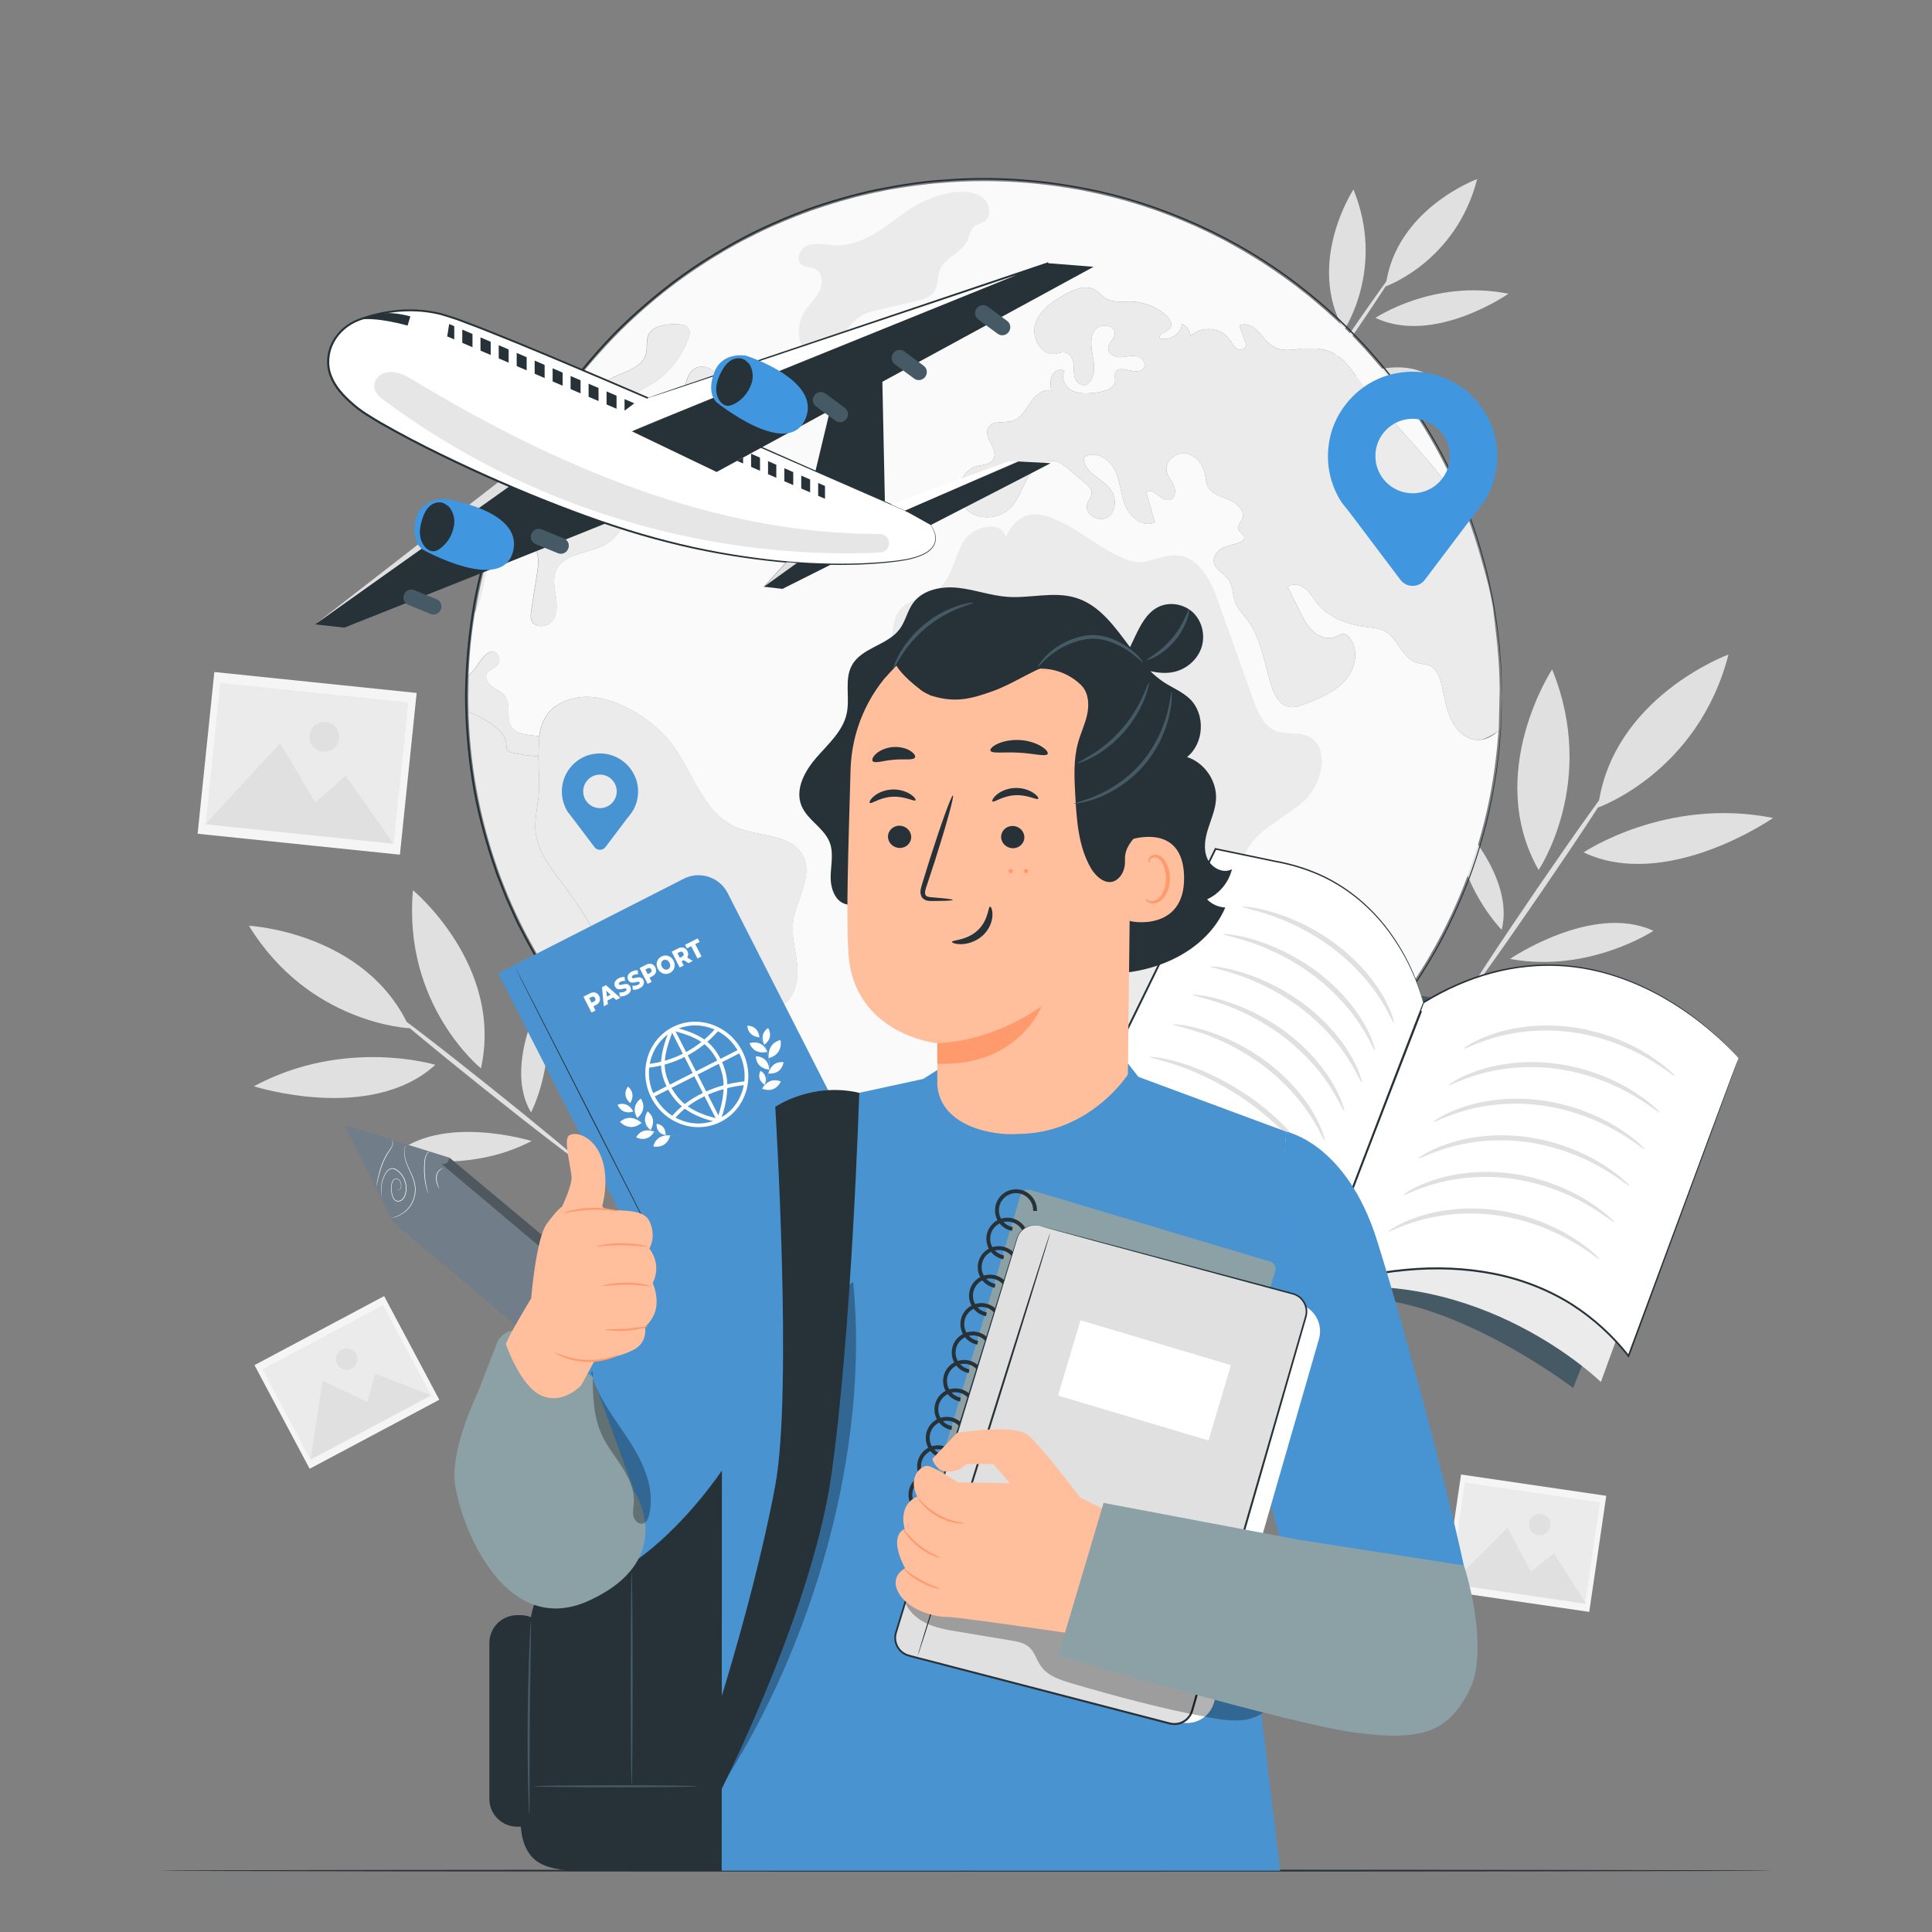 <?xml version="1.0" encoding="utf-8"?>
<!-- Generator: Adobe Illustrator 25.0.0, SVG Export Plug-In . SVG Version: 6.00 Build 0)  -->
<svg version="1.1" xmlns="http://www.w3.org/2000/svg" xmlns:xlink="http://www.w3.org/1999/xlink" x="0px" y="0px"
	 viewBox="0 0 500 500" style="enable-background:new 0 0 500 500;" xml:space="preserve">
<rect x="0" y="0" width="500" height="500" fill="#808080" stroke="none"/>
<style type="text/css">
	.st0{fill:#E0E0E0;}
	.st1{fill:#F5F5F5;}
	.st2{fill:#EBEBEB;}
	.st3{display:none;}
	.st4{display:inline;}
	.st5{fill:#263238;}
	.st6{fill:#FAFAFA;}
	.st7{opacity:0.6;}
	.st8{fill:#455A64;}
	.st9{fill:#4096DF;}
	.st10{fill:#FFFFFF;}
	.st11{opacity:0.1;}
	.st12{fill:#4893D1;}
	.st13{fill:#717D88;}
	.st14{display:none;opacity:0.7;}
	.st15{opacity:0.3;}
	.st16{fill:#4A93D0;}
	.st17{fill:#4993D1;}
	.st18{fill:#114E60;}
	.st19{fill:#8CA1A5;}
	.st20{fill:#FFBF9D;}
	.st21{fill:#FF9A6C;}
</style>
<g id="Background_Complete">
	<g>
		<g>
			<g>
				<g>
					<g>
						<g>
							<path class="st0" d="M65.71,281.13c23.55-12.7,46.95-5.55,46.95-5.55C95.91,290.82,65.71,281.13,65.71,281.13z"/>
						</g>
					</g>
				</g>
			</g>
		</g>
		<g>
			<g>
				<g>
					<g>
						<g>
							<path class="st0" d="M140.18,258.12c4.63,15.75-2.75,29.76-2.75,29.76C130.38,276.16,140.18,258.12,140.18,258.12z"/>
						</g>
					</g>
				</g>
			</g>
		</g>
		<g>
			<g>
				<g>
					<g>
						<g>
							<path class="st0" d="M137.58,295.3c-17.5,9.09-35.68,3.72-35.68,3.72C114.1,288.03,137.58,295.3,137.58,295.3z"/>
						</g>
					</g>
				</g>
			</g>
		</g>
		<g>
			<g>
				<g>
					<g>
						<g>
							<g>
								<path class="st0" d="M100.85,261.42c0.23-0.29,11.56,8.38,25.31,19.36c13.76,10.98,24.72,20.11,24.49,20.39
									c-0.23,0.29-11.56-8.38-25.32-19.36C111.59,270.84,100.62,261.7,100.85,261.42z"/>
							</g>
						</g>
					</g>
				</g>
			</g>
		</g>
		<g>
			<g>
				<g>
					<g>
						<g>
							<path class="st0" d="M64.43,239.58c0,0,30.48,1.63,41.6,26.53C106.03,266.11,80.01,265.07,64.43,239.58z"/>
						</g>
					</g>
				</g>
			</g>
		</g>
		<g>
			<g>
				<g>
					<g>
						<g>
							<path class="st0" d="M106.88,230.39c0,0,23.49,19.48,17.59,46.1C124.47,276.49,104.2,260.15,106.88,230.39z"/>
						</g>
					</g>
				</g>
			</g>
		</g>
	</g>
	<g>
		<g>
			<g>
				<g>
					<g>
						<g>
							<path class="st0" d="M458.88,211.69c-27.67-5.53-49.05,8.91-49.05,8.91C431.41,230.78,458.88,211.69,458.88,211.69z"/>
						</g>
					</g>
				</g>
			</g>
		</g>
		<g>
			<g>
				<g>
					<g>
						<g>
							<path class="st0" d="M376.68,211.48c0.19,17.31,11.96,29.16,11.96,29.16C392.13,226.64,376.68,211.48,376.68,211.48z"/>
						</g>
					</g>
				</g>
			</g>
		</g>
		<g>
			<g>
				<g>
					<g>
						<g>
							<path class="st0" d="M390.78,248.17c20.45,3.76,37.12-7.27,37.12-7.27C412.21,233.59,390.78,248.17,390.78,248.17z"/>
						</g>
					</g>
				</g>
			</g>
		</g>
		<g>
			<g>
				<g>
					<g>
						<g>
							<g>
								<path class="st0" d="M417.35,202.66c-0.32-0.22-9.07,12.02-19.55,27.33c-10.48,15.32-18.71,27.91-18.4,28.13
									c0.32,0.22,9.07-12.02,19.55-27.34C409.43,215.47,417.67,202.88,417.35,202.66z"/>
							</g>
						</g>
					</g>
				</g>
			</g>
		</g>
		<g>
			<g>
				<g>
					<g>
						<g>
							<path class="st0" d="M447.33,169.39c0,0-30.22,11.06-33.76,39.6C413.57,208.99,439.49,199.91,447.33,169.39z"/>
						</g>
					</g>
				</g>
			</g>
		</g>
		<g>
			<g>
				<g>
					<g>
						<g>
							<path class="st0" d="M401.69,173.24c0,0-17.67,26.9-3.5,51.92C398.18,225.15,413.58,202.41,401.69,173.24z"/>
						</g>
					</g>
				</g>
			</g>
		</g>
	</g>
	<g>
		<g>
			<g>
				<g>
					<g>
						<g>
							<path class="st0" d="M390.39,76.02c-19.41-3.88-34.42,6.25-34.42,6.25C371.12,89.42,390.39,76.02,390.39,76.02z"/>
						</g>
					</g>
				</g>
			</g>
		</g>
		<g>
			<g>
				<g>
					<g>
						<g>
							<path class="st0" d="M332.72,75.87c0.14,12.15,8.39,20.46,8.39,20.46C343.56,86.51,332.72,75.87,332.72,75.87z"/>
						</g>
					</g>
				</g>
			</g>
		</g>
		<g>
			<g>
				<g>
					<g>
						<g>
							<path class="st0" d="M342.61,101.61c14.35,2.64,26.05-5.1,26.05-5.1C357.65,91.38,342.61,101.61,342.61,101.61z"/>
						</g>
					</g>
				</g>
			</g>
		</g>
		<g>
			<g>
				<g>
					<g>
						<g>
							<g>
								<path class="st0" d="M361.26,69.68c-0.22-0.15-6.36,8.43-13.72,19.18c-7.35,10.75-13.13,19.58-12.91,19.73
									c0.22,0.15,6.36-8.43,13.72-19.18C355.7,78.67,361.48,69.84,361.26,69.68z"/>
							</g>
						</g>
					</g>
				</g>
			</g>
		</g>
		<g>
			<g>
				<g>
					<g>
						<g>
							<path class="st0" d="M382.29,46.34c0,0-21.21,7.76-23.69,27.78C358.61,74.12,376.79,67.75,382.29,46.34z"/>
						</g>
					</g>
				</g>
			</g>
		</g>
		<g>
			<g>
				<g>
					<g>
						<g>
							<path class="st0" d="M350.27,49.04c0,0-12.4,18.87-2.46,36.43C347.81,85.47,358.61,69.51,350.27,49.04z"/>
						</g>
					</g>
				</g>
			</g>
		</g>
	</g>
	<g>
		<g>
			<g>
				<g>
					<g>
						<g>
							<g>
								<g>
									<g>
										
											<rect x="58.37" y="171.23" transform="matrix(0.103 -0.995 0.995 0.103 -125.247 256.216)" class="st1" width="42.07" height="52.62"/>
									</g>
								</g>
							</g>
						</g>
					</g>
				</g>
			</g>
		</g>
		<g>
			<g>
				<g>
					<g>
						<g>
							
								<rect x="60.99" y="173.07" transform="matrix(0.103 -0.995 0.995 0.103 -125.274 256.178)" class="st2" width="36.77" height="48.92"/>
						</g>
					</g>
				</g>
			</g>
		</g>
		<g>
			<g>
				<g>
					<g>
						<g>
							<polygon class="st0" points="53.15,213.31 72.5,192.33 81.56,207.64 89.48,200.77 101.81,218.34 							"/>
						</g>
					</g>
				</g>
			</g>
		</g>
		<g>
			<g>
				<g>
					<g>
						<g>
							<g>
								<g>
									<path class="st0" d="M87.78,191.09c-0.22,2.12-2.11,3.65-4.23,3.44c-2.12-0.22-3.65-2.11-3.44-4.23
										c0.22-2.12,2.11-3.65,4.23-3.44C86.46,187.08,88,188.98,87.78,191.09z"/>
								</g>
							</g>
						</g>
					</g>
				</g>
			</g>
		</g>
	</g>
	<g>
		<g>
			<g>
				<g>
					<g>
						<g>
							<g>
								<g>
									<g>
										<g>
											
												<rect x="379.79" y="380.35" transform="matrix(0.145 -0.989 0.989 0.145 -57.523 732.111)" class="st1" width="30.38" height="38"/>
										</g>
									</g>
								</g>
							</g>
						</g>
					</g>
				</g>
			</g>
			<g>
				<g>
					<g>
						<g>
							<g>
								
									<rect x="381.68" y="381.68" transform="matrix(0.145 -0.989 0.989 0.145 -57.542 732.082)" class="st2" width="26.55" height="35.33"/>
							</g>
						</g>
					</g>
				</g>
			</g>
			<g>
				<g>
					<g>
						<g>
							<g>
								<polygon class="st0" points="375.55,409.92 390.15,395.38 396.22,406.71 402.15,402 410.5,415.05 								"/>
							</g>
						</g>
					</g>
				</g>
			</g>
			<g>
				<g>
					<g>
						<g>
							<g>
								<g>
									<g>
										<path class="st0" d="M401.22,394.96c-0.22,1.52-1.64,2.57-3.16,2.35c-1.52-0.22-2.57-1.64-2.35-3.16
											c0.22-1.52,1.64-2.57,3.16-2.35C400.39,392.03,401.44,393.44,401.22,394.96z"/>
									</g>
								</g>
							</g>
						</g>
					</g>
				</g>
			</g>
		</g>
	</g>
	<g>
		<g>
			<g>
				<g>
					<g>
						<g>
							<g>
								<g>
									<g>
										<g>
											
												<rect x="70.74" y="342.47" transform="matrix(0.883 -0.47 0.47 0.883 -157.565 84.139)" class="st1" width="38" height="30.38"/>
										</g>
									</g>
								</g>
							</g>
						</g>
					</g>
				</g>
			</g>
			<g>
				<g>
					<g>
						<g>
							<g>
								
									<rect x="72.06" y="344.4" transform="matrix(0.883 -0.47 0.47 0.883 -157.572 84.129)" class="st2" width="35.33" height="26.55"/>
							</g>
						</g>
					</g>
				</g>
			</g>
			<g>
				<g>
					<g>
						<g>
							<g>
								<polygon class="st0" points="80.37,377.7 83.5,357.33 95.1,362.85 97.09,355.54 111.55,361.09 								"/>
							</g>
						</g>
					</g>
				</g>
			</g>
			<g>
				<g>
					<g>
						<g>
							<g>
								<g>
									<g>
										<path class="st0" d="M92.16,350.43c0.72,1.36,0.21,3.04-1.15,3.76c-1.36,0.72-3.04,0.21-3.76-1.15
											c-0.72-1.36-0.21-3.04,1.15-3.76C89.76,348.56,91.44,349.07,92.16,350.43z"/>
									</g>
								</g>
							</g>
						</g>
					</g>
				</g>
			</g>
		</g>
	</g>
</g>
<g id="Background_Simple" class="st3">
	<g class="st4">
		<path class="st1" d="M400.4,39.37l-1.47,0.52c-12.41,4.42-21.56,15.15-23.38,28.08c-0.23,1.66-0.35,3.34-0.34,5.02
			c0.09,12.11,6.78,24.02,17.16,30.52c6.1,3.82,13.57,6.08,17.85,11.83c5.57,7.49,3.66,17.85,1.51,26.86
			c-2.15,9.01-4.04,19.39,1.56,26.85c3.51,4.67,9.37,7.14,15.18,8.02c15.38,2.33,31.18-5.47,40.72-17.56
			c9.54-12.09,13.42-27.84,13.49-43.22c0.1-21.54-7.3-43.56-22.54-59.02C444.9,41.81,421.43,33.85,400.4,39.37z"/>
	</g>
	<g class="st4">
		<path class="st1" d="M86.13,382.29l1.54-0.25c13.01-2.08,23.96-10.96,28.12-23.33c0.53-1.59,0.95-3.22,1.25-4.88
			c2.12-11.93-2.28-24.85-11.29-33.14c-5.3-4.87-12.23-8.46-15.39-14.89c-4.11-8.38-0.34-18.22,3.43-26.68
			c3.76-8.47,7.52-18.32,3.37-26.68c-2.6-5.24-7.9-8.73-13.46-10.65c-14.7-5.1-31.65-0.32-43.24,9.82
			c-11.59,10.14-18.29,24.92-21.16,40.02c-4.03,21.16-0.79,44.16,11.37,62.15C42.82,371.76,64.44,383.87,86.13,382.29z"/>
	</g>
	<g class="st4">
		<circle class="st1" cx="433.86" cy="401.5" r="27.73"/>
	</g>
	<g class="st4">
		<circle class="st1" cx="71.21" cy="80.68" r="27.73"/>
	</g>
</g>
<g id="Desk">
	<g>
		<g>
			<path class="st5" d="M458.74,484.12c0,0.14-93.46,0.26-208.73,0.26c-115.31,0-208.75-0.12-208.75-0.26s93.44-0.26,208.75-0.26
				C365.28,483.86,458.74,483.97,458.74,484.12z"/>
		</g>
	</g>
</g>
<g id="World">
	<g>
		<g>
			<g>
				<g>
					<g>
						<g>
							<path class="st6" d="M375.36,185.82c-1.31-2.96-1.61-6.23-2.47-9.34c-0.46-1.67-1.25-3.44-2.81-4.18
								c-1.04-0.49-2.26-0.42-3.36-0.76c-3.95-1.18-5.03-6.7-8.77-8.41c-1.18-0.53-2.49-0.63-3.76-0.78
								c-5.01-0.59-10.18-2.32-13.33-6.25c-1.04-1.27-1.82-2.77-3.08-3.8c-1.29-1.04-3.27-1.48-4.52-0.42
								c1.06,2.11,2.09,4.23,3.13,6.32c0.95,1.9,1.92,3.87,3.51,5.26c1.61,1.42,3.97,2.15,5.89,1.27c0.63-0.3,1.27-0.78,1.99-0.7
								c0.51,0.06,0.95,0.42,1.29,0.82c2.72,3.02,1.84,8.03-0.82,11.11c-2.64,3.06-6.57,4.67-10.35,6.17
								c-1.35,0.53-2.79,1.08-4.23,0.82c-2.62-0.49-4.01-3.34-4.77-5.89c-1.71-5.66-2.54-11.81-6.04-16.58
								c-1.12-1.5-2.51-2.87-3.19-4.63c-0.72-1.9-0.55-4.12-1.69-5.79c-1.18-1.75-3.7-2.77-3.87-4.88
								c-0.11-1.48,1.12-2.79,2.47-3.42c1.35-0.65,2.87-0.84,4.27-1.42c0.55-0.23,1.16-0.63,1.18-1.23c0-0.89-1.23-1.25-1.54-2.07
								c-0.34-0.93,0.61-1.8,1.01-2.7c0.87-2.07-1.29-4.16-3.38-5.01c-2.07-0.85-4.58-1.46-5.56-3.49
								c-0.44-0.93-0.49-2.01-0.68-3.02c-0.49-2.56-2.37-5.03-4.94-5.45c-2.6-0.42-5.47,1.88-5.05,4.46
								c0.25,1.42,1.31,2.51,1.88,3.82c0.59,1.31,0.42,3.25-0.93,3.68c-2.22,0.68-4.35-3.38-6.21-1.99c0.76,2.6,1.5,5.2,2.26,7.82
								c-2.92,1.48-6.4-1.2-7.65-4.25c-1.25-3.02-1.29-6.49-2.77-9.4c-1.48-2.94-5.47-5.11-8.01-3.04
								c-0.13,3.76,4.84,5.28,7.04,8.32c1.58,2.2,1.35,5.77-0.99,7.16c-2.32,1.39-6.02-1.04-5.13-3.59
								c0.32-0.89,1.06-1.63,1.14-2.58c0.08-1.18-0.91-2.13-1.82-2.89c-1.42-1.2-2.83-2.39-4.25-3.57c-0.91-0.76-1.88-1.56-3.02-1.9
								c-2.92-0.84-5.83,1.52-7.37,4.12c-1.54,2.62-2.41,5.68-4.54,7.86c-3.06,3.17-8.87,3.36-11.75,0.04
								c-2.89-3.32-1.42-9.53,2.83-10.73c1.61-0.44,3.63-0.4,4.48-1.82c1.48-2.51-2.75-5.73-1.29-8.26
								c1.12-1.94,4.08-1.06,6.23-1.71c2.13-0.65,3.34-2.81,4.61-4.67c1.25-1.84,3.21-3.7,5.41-3.21c-0.17-1.29-0.34-2.68,0.23-3.84
								c0.57-1.18,2.18-1.94,3.23-1.18c-1.08,1.77,0.21,4.25,2.09,5.13c1.88,0.89,4.08,0.68,6.15,0.44
								c2.07-0.25,4.67-1.01,4.84-3.08c0.06-0.68-0.19-1.39,0.06-2.03c0.91-2.47,5.47,0.93,7.23-1.06c1.01-1.04-0.11-2.87-1.52-3.21
								c-1.39-0.36-2.85,0.17-4.29,0.21c-1.44,0.06-3.19-0.7-3.25-2.13c-0.06-1.42,1.52-2.43,1.69-3.82
								c0.27-2.37-3.74-2.98-5.16-1.06c-1.39,1.92-0.91,4.56-0.49,6.91c0.44,2.35,0.65,5.11-1.08,6.76
								c-0.74,1.12-2.66,0.53-3.3-0.65c-0.66-1.18-0.51-2.62-0.61-3.95c-0.11-1.35-0.7-2.87-2.01-3.23
								c-0.91-0.25-1.88,0.19-2.81,0.32c-3.68,0.44-6.23-4.31-5.07-7.82c1.14-3.53,4.48-5.79,7.71-7.58c2.37-1.31,5.3-2.54,7.65-1.2
								c1.1,0.61,1.86,1.67,2.94,2.3c1.86,1.1,4.16,0.7,6.3,0.74c3.36,0.08,6.68,1.37,9.19,3.57c0.95,0.87,1.84,2.3,1.1,3.34
								c-0.8,1.1-3.11,1.33-2.7,2.62c2.49,0.82,5.47-1.1,5.75-3.7c1.23,0.55,2.11,1.8,2.22,3.13c2.68-2.73,7.84-2.32,10.04,0.82
								c0.59,0.82,1.01,1.82,1.86,2.39c0.85,0.55,2.32,0.27,2.43-0.72c0.04-0.32-0.06-0.63-0.17-0.93
								c-0.51-1.44-1.04-2.85-1.54-4.27c1.96-1.06,4.29,0.59,5.62,2.37c4.94,6.61,8.47,2.64,15.44,3.72
								c4.71,0.72,6.78,3.74,9.44,7.39c8.15,11.24,18.93,20.45,26.35,32.2c0.78,1.23,1.5,2.47,2.18,3.74
								c-0.13-0.32-0.23-0.63-0.36-0.95c-2.92-7.67-6.53-15-10.77-21.91c-0.91-1.48-1.84-2.94-2.79-4.37
								c-0.59-0.89-1.2-1.8-1.82-2.66c-0.78-1.14-1.61-2.24-2.43-3.34c-0.66-0.89-1.31-1.75-1.99-2.6
								c-0.46-0.59-0.95-1.18-1.44-1.77c-0.51-0.68-1.06-1.33-1.65-1.99l-1.77-2.05c-0.17-0.21-0.36-0.42-0.57-0.63
								c-0.61-0.72-1.27-1.42-1.92-2.11c-0.04-0.08-0.11-0.15-0.19-0.21c-0.17-0.19-0.36-0.38-0.55-0.57
								c-0.53-0.59-1.1-1.16-1.65-1.73c-0.91-0.93-1.84-1.86-2.79-2.75c-0.78-0.78-1.58-1.52-2.41-2.26
								c-0.72-0.65-1.44-1.31-2.18-1.94c-0.72-0.63-1.44-1.25-2.18-1.86c-0.89-0.76-1.8-1.5-2.73-2.24h-0.02
								c-2.56-2.05-5.2-3.99-7.9-5.81c-0.68-0.46-1.33-0.91-2.01-1.35c-0.68-0.47-1.37-0.89-2.05-1.31
								c-0.7-0.42-1.37-0.87-2.07-1.27c-0.7-0.44-1.39-0.85-2.09-1.25c-0.57-0.34-1.12-0.65-1.69-0.95
								c-0.3-0.19-0.57-0.34-0.87-0.49c-1.2-0.68-2.43-1.33-3.65-1.94c-0.61-0.32-1.23-0.63-1.86-0.93
								c-0.78-0.4-1.58-0.78-2.39-1.14c-0.11-0.06-0.23-0.13-0.36-0.17c-0.72-0.34-1.44-0.68-2.18-0.99
								c-1.04-0.44-2.07-0.89-3.11-1.31c-1.18-0.49-2.37-0.97-3.57-1.42c-1.33-0.51-2.66-0.99-4.01-1.44
								c-1.35-0.46-2.73-0.91-4.1-1.33c-1.37-0.42-2.75-0.8-4.14-1.18c-2.75-0.74-5.53-1.39-8.35-1.96
								c-0.04-0.02-0.11-0.02-0.15-0.04c-1.08-0.21-2.15-0.42-3.23-0.59c-0.08-0.02-0.15-0.04-0.21-0.04
								c-0.46-0.08-0.95-0.17-1.44-0.23c-2.01-0.34-4.04-0.61-6.08-0.85c-0.23-0.04-0.49-0.06-0.74-0.08
								c-0.59-0.08-1.18-0.13-1.8-0.19c-1.35-0.13-2.7-0.23-4.08-0.32c-1.42-0.11-2.85-0.17-4.29-0.21c-1.5-0.06-3-0.08-4.5-0.08
								c-3.97,0-7.9,0.17-11.79,0.53c-0.93,0.06-1.84,0.15-2.75,0.25c-0.95,0.11-1.9,0.21-2.85,0.34c-0.95,0.13-1.9,0.25-2.83,0.4
								c-0.95,0.15-1.88,0.3-2.83,0.46c-0.8,0.13-1.63,0.27-2.43,0.44c-1.99,0.38-3.95,0.8-5.89,1.27c-0.91,0.21-1.82,0.44-2.73,0.7
								c-0.91,0.23-1.82,0.49-2.7,0.74c-1.5,0.42-2.96,0.89-4.42,1.35h-0.02c-1.18,0.4-2.39,0.8-3.55,1.2
								c-0.02,0-0.06,0.02-0.08,0.04c-1.2,0.42-2.37,0.87-3.55,1.33c-0.06,0.02-0.13,0.04-0.19,0.06c-1.08,0.42-2.15,0.87-3.21,1.31
								c-1.33,0.55-2.64,1.14-3.93,1.73c-1.1,0.51-2.18,1.01-3.23,1.54c-1.14,0.57-2.28,1.14-3.4,1.73
								c-0.04,0.02-0.08,0.04-0.13,0.06c-1.08,0.57-2.16,1.16-3.21,1.77c-1.1,0.61-2.18,1.25-3.25,1.92h-0.02
								c-1.01,0.61-2.01,1.22-3,1.86c-0.38,0.23-0.74,0.49-1.12,0.74c-1.06,0.68-2.07,1.37-3.11,2.09
								c-1.27,0.87-2.49,1.77-3.72,2.68c-1.08,0.8-2.13,1.63-3.17,2.45c-5.98,4.77-11.56,10.03-16.61,15.74
								c-1.8,1.99-3.49,4.01-5.13,6.08c-1.39,1.77-2.75,3.57-4.04,5.43c-1.16,1.62-2.28,3.26-3.36,4.94
								c1.08-1.67,2.2-3.32,3.36-4.94c0.34-0.04,0.68-0.08,1.01-0.11c1.9-0.15,3.91-0.08,5.62-0.91c1.58-0.78,2.7-2.2,4.14-3.21
								c3.68-2.62,9.7-3.11,10.69-7.5c0.34-1.48-0.06-3.08,0.49-4.5c1.04-2.64,4.56-3.02,7.39-2.98c1.2,0,2.62,0.17,3.17,1.22
								c0.4,0.74,0.17,1.67-0.13,2.45c-1.73,4.94-5.24,9.21-9.7,11.92c-3.68,2.24-8.47,3.97-9.49,8.15c0.51,1.42,3.08,1.31,3.3,2.79
								c0.15,1.18-1.37,1.8-1.92,2.85c-0.8,1.54,1.04,3.42,2.79,3.34c1.75-0.08,3.21-1.35,4.5-2.54c3.84-3.57,7.88-7.42,9.27-12.49
								c0.59-2.09,0.8-4.54,2.49-5.94c2.01-1.65,5.6-0.51,6.27,2.01c1.67-0.93,4.27-1.63,5.13,0.11c0.3,0.61,0.21,1.33,0.36,1.99
								c0.55,2.7,4.25,3.93,4.63,6.65c0.44,3.15-3.59,4.77-6.74,5.26c-2.85,0.44-5.7,0.89-8.56,1.35c-1.25,0.19-2.53,0.4-3.55,1.14
								c-1.01,0.76-1.65,2.2-1.06,3.32c0.34,0.61,0.99,1.01,1.48,1.52c2.37,2.37,0.42,7.25-2.92,7.35c-1.14,0.04-2.26-0.38-3.4-0.42
								c-3.38-0.15-6.06,2.83-7.67,5.81c-1.61,2.98-2.81,6.38-5.51,8.41c-4.35,3.27-11.85,2.51-13.96,7.54
								c-0.85,2.03-0.4,4.31-0.06,6.49c0.34,2.16,0.49,4.56-0.78,6.36c-1.25,1.77-4.5,2.15-5.43,0.17c-0.4-0.87-0.27-1.88-0.13-2.81
								c0.51-3.13,0.99-6.25,1.48-9.38c0.36-2.32,0.68-4.92-0.7-6.82c-1.92-2.66-6.23-2.41-8.73-0.27c-2.47,2.13-3.51,5.47-4.2,8.66
								c-0.51,2.37-1.1,5.7-2.41,8.41c0,0,0,0,0,0c-0.44,2.62-0.8,5.28-1.08,7.96c-0.27,2.75-0.46,5.47-0.57,8.26
								c0.34-0.27,0.7-0.61,1.08-1.01c1.33-1.37,4.01-7.18,6.42-4.33c0.61,0.72,0.63,1.88,0.04,2.64c-0.74,0.95-2.22,1.16-2.79,2.2
								c-0.7,1.23,0.27,2.75,1.42,3.55c1.14,0.82,2.53,1.33,3.34,2.49c1.54,2.22,0.06,5.58,1.56,7.84c1.29,1.94,4.04,2.07,6.38,2.32
								c0.27,0.04,0.53,0.08,0.8,0.13c0.66-4.65,2.83-8.43,9.17-9.87c8.75-1.99,20.24,5.26,25.16,11.85
								c5.49,7.37,8.09,17.81,16.5,21.51c6.02,2.64,14.58,1.69,17.51,7.58c2.62,5.28-1.94,11.22-2.64,17.07
								c-0.44,3.87,0.82,7.71,1.12,11.58c0.27,3.89-0.87,8.41-4.39,10.04c-1.96,0.89-4.44,0.78-6.02,2.26
								c-2.81,2.66-0.51,8.15-3.32,10.82c-0.99,0.93-2.37,1.27-3.57,1.88c-6.32,3.19-6.15,12.49-3.21,18.93
								c0.11,0.23,0.21,0.44,0.32,0.68c9.34,5.6,19.39,10.08,30.02,13.25c12.17,3.7,25.08,5.66,38.45,5.66
								c22.63,0,43.96-5.64,62.64-15.59h0.02c4.06-2.18,8.01-4.54,11.81-7.12c5.89-3.95,11.43-8.37,16.58-13.18
								c3.57-3.34,6.97-6.87,10.14-10.58c2.24-2.58,4.35-5.26,6.38-8.01c1.03-1.42,2.05-2.83,3-4.29c2.92-4.27,5.58-8.73,7.96-13.33
								c3.46-6.63,6.36-13.61,8.64-20.83c2.35-7.29,4.06-14.85,5.09-22.63c0.4-3,0.72-6.04,0.93-9.11
								c-1.46,1.42-3.36,2.43-5.37,2.39C379.29,191.47,376.65,188.78,375.36,185.82z"/>
						</g>
					</g>
					<g>
						<g>
							<path class="st2" d="M222.79,81.77c-2.65,1.58-4.05,4.57-6.09,6.88c-2.04,2.31-5.7,3.96-8.11,2.03
								c-1.16-0.92-1.68-2.45-1.81-3.93c-0.19-2.12,0.32-4.3,1.44-6.12c1.15-1.87,2.9-3.35,3.88-5.32c0.97-1.97,0.77-4.86-1.22-5.78
								c-1.08-0.5-2.44-0.3-3.39-1.01c-1.72-1.27-0.49-4.26,1.51-5.02c2-0.76,4.22-0.17,6.35-0.03c7.74,0.49,13.43-4.57,19.25-8.78
								c4.52-3.27,14.16-7.14,19.4-3.8c2.09,1.33,2.91,4.76,0.94,6.27c-0.88,0.67-2.1,0.82-2.92,1.57c-0.98,0.9-1.12,2.37-1.69,3.57
								c-1.46,3.13-5.69,4.27-7.05,7.45c-0.82,1.91-0.45,4.29-1.71,5.95c-1,1.31-2.74,1.78-4.34,2.16c-3.36,0.8-6.73,1.6-10.09,2.4
								C225.63,80.61,224.11,80.98,222.79,81.77z"/>
						</g>
					</g>
					<g>
						<g>
							<path class="st2" d="M313,246.09c-3.35,5.04-3.96,11.35-4.88,17.33c-0.93,5.98-2.52,12.34-7.12,16.28
								c-4.6,3.94-13.04,3.71-15.57-1.79c-1.37-2.99-0.67-6.51-1.42-9.71c-0.98-4.17-4.29-7.39-5.87-11.37
								c-1.34-3.4-1.35-7.15-1.46-10.8c-0.6-19.95-5.46-40.77-19.05-55.4c-1.67-1.8-3.56-3.55-5.93-4.18
								c-2.82-0.75-6.04,0.36-7.79,2.69c-1.09,1.44-1.65,3.29-2.99,4.51c-2.9,2.65-7.97,0.75-9.91-2.67
								c-1.94-3.42-1.67-7.61-1.35-11.53c0.4-4.86,0.8-9.71,1.21-14.57c0.21-2.54,0.5-5.27,2.16-7.2c2.37-2.74,6.62-2.87,9.52-5.04
								c3.8-2.85,4.31-8.28,6.71-12.39c2.4-4.1,9.91-5.84,11.02-1.22c7.94-16.99,25.49,8.25,35.92,6.35
								c3.03-0.55,5.99-2.01,9.04-1.58c5.39,0.75,8.17,6.69,10,11.81c3.04,8.5,6.08,17,9.13,25.5c1.16,3.24,2.66,6.84,5.86,8.08
								c2.46,0.95,5.31,0.23,7.79,1.13c6.55,2.38,4.42,12.69-0.85,17.24c-5.27,4.56-12.66,7.44-15.17,13.94
								c-1.89,4.9-0.38,10.64-2.41,15.48C318.14,240.46,315.08,242.96,313,246.09z"/>
						</g>
					</g>
					<g>
						<g>
							<path class="st2" d="M337.86,251.63c-2.15,0.3-4.69-0.76-6.33,0.67c-0.95,0.83-1.17,2.2-1.54,3.41
								c-0.53,1.68-1.53,3.27-3.05,4.16c-1.51,0.9-3.57,0.97-4.98-0.09c-1.4-1.06-1.83-3.33-0.68-4.66
								c0.52-0.61,1.27-0.97,1.86-1.52c2.86-2.7,0.9-7.7,3.07-10.91c1.28-1.89,3.3-3.81,4.7-5.73c1.08-1.47,1.48-2.64,3.47-3.03
								C343.08,232.22,347.01,250.35,337.86,251.63z"/>
						</g>
					</g>
					<g class="st7">
						<g>
							<path class="st5" d="M180.36,291.19c1.12,0.76,2.26,1.5,3.41,2.22c0.8,0.51,1.61,0.99,2.43,1.48
								c-0.82-0.49-1.63-0.97-2.43-1.48C182.62,292.68,181.48,291.94,180.36,291.19z"/>
						</g>
					</g>
					<g class="st7">
						<g>
							<path class="st5" d="M121.32,174.75v-0.02l0,0l0,0V174.75c-0.02,0.25-0.04,0.49-0.04,0.74c-0.03,0.79-0.03,1.6-0.04,2.41
								c0.01-0.81,0.01-1.62,0.04-2.41C121.27,175.24,121.3,175.01,121.32,174.75z"/>
						</g>
					</g>
					<g>
						<g>
							<g>
								<path class="st2" d="M138.62,215.4c-0.42-3.82,0.85-7.65,0.91-11.51c0.04-2.66-0.15-5.47-0.19-8.15
									c-2.28-0.11-4.56-0.42-6.78-0.95c-0.47-0.11-0.97-0.25-1.25-0.63c-0.3-0.4-0.25-0.93-0.28-1.42c-0.17-3-3.06-4.99-5.66-6.49
									c-1.33-0.78-2.68-1.54-4.12-2.03c0,0.32,0,0.61,0.02,0.93c0.53,14.85,3.49,29.11,8.49,42.36
									c2.28,6.04,5.01,11.89,8.16,17.49c1.31,2.43,2.75,4.82,4.25,7.16c1.86,2.89,3.8,5.73,5.89,8.45
									c1.94,2.62,4.01,5.18,6.19,7.63c2.98,3.4,6.13,6.63,9.44,9.72c2.94,2.75,6,5.35,9.19,7.82
									c-7.29-19.56-14.16-39.53-26.62-56.18C142.99,225.25,139.23,220.81,138.62,215.4z"/>
							</g>
						</g>
						<g>
							<g>
								<path class="st2" d="M139.57,190.56c-0.27-0.04-0.53-0.08-0.8-0.13c-2.35-0.25-5.09-0.38-6.38-2.32
									c-1.5-2.26-0.02-5.62-1.56-7.84c-0.8-1.16-2.2-1.67-3.34-2.49c-1.14-0.8-2.11-2.32-1.42-3.55c0.57-1.03,2.05-1.25,2.79-2.2
									c0.59-0.76,0.57-1.92-0.04-2.64c-2.41-2.85-5.09,2.96-6.42,4.33c-0.38,0.4-0.74,0.74-1.08,1.01v0.02
									c-0.02,0.25-0.04,0.49-0.04,0.74c-0.03,0.79-0.03,1.6-0.04,2.41c-0.01,0.81-0.04,1.61-0.04,2.41c0,0.65-0.01,0.62,0,1.27
									c0.01,0.65,0.04,1.99,0.06,2.63c1.44,0.49,2.79,1.25,4.12,2.03c2.6,1.5,5.49,3.49,5.66,6.49c0.02,0.49-0.02,1.01,0.28,1.42
									c0.27,0.38,0.78,0.53,1.25,0.63c2.22,0.53,4.5,0.84,6.78,0.95"/>
							</g>
						</g>
						<g>
							<g>
								<path class="st2" d="M139.34,195.73c0.04,2.68,0.23,5.49,0.19,8.15c-0.06,3.87-1.33,7.69-0.91,11.51
									c0.61,5.41,4.37,9.84,7.65,14.2c12.46,16.65,19.33,36.61,26.62,56.18h0.02c1.35,1.08,2.73,2.09,4.12,3.08
									c1.1,0.79,2.21,1.57,3.33,2.33c1.12,0.76,2.26,1.5,3.41,2.22c0.8,0.51,1.61,0.99,2.43,1.48c-0.11-0.23-0.21-0.44-0.32-0.68
									c-2.94-6.44-3.11-15.74,3.21-18.93c1.2-0.61,2.58-0.95,3.57-1.88c2.81-2.66,0.51-8.16,3.32-10.82
									c1.58-1.48,4.06-1.37,6.02-2.26c3.53-1.63,4.67-6.15,4.39-10.04c-0.3-3.87-1.56-7.71-1.12-11.58
									c0.7-5.85,5.26-11.79,2.64-17.07c-2.94-5.89-11.49-4.94-17.51-7.58c-8.41-3.7-11.01-14.13-16.5-21.51
									c-4.92-6.59-16.42-13.84-25.16-11.85c-6.34,1.44-8.51,5.22-9.17,9.87"/>
							</g>
						</g>
						<g>
							<g>
								<path class="st2" d="M129.58,141.44c2.49-2.13,6.8-2.39,8.73,0.27c1.37,1.9,1.06,4.5,0.7,6.82
									c-0.49,3.13-0.97,6.25-1.48,9.38c-0.15,0.93-0.28,1.94,0.13,2.81c0.93,1.99,4.18,1.61,5.43-0.17
									c1.27-1.8,1.12-4.2,0.78-6.36c-0.34-2.18-0.78-4.46,0.06-6.49c2.11-5.03,9.61-4.27,13.96-7.54c2.7-2.03,3.91-5.43,5.51-8.41
									c1.61-2.98,4.29-5.96,7.67-5.81c1.14,0.04,2.26,0.46,3.4,0.42c3.34-0.11,5.28-4.99,2.92-7.35
									c-0.49-0.51-1.14-0.91-1.48-1.52c-0.59-1.12,0.04-2.56,1.06-3.32c1.01-0.74,2.3-0.95,3.55-1.14
									c2.85-0.47,5.7-0.91,8.56-1.35c3.15-0.49,7.18-2.11,6.74-5.26c-0.38-2.73-4.08-3.95-4.63-6.65
									c-0.15-0.66-0.06-1.37-0.36-1.99c-0.87-1.73-3.46-1.04-5.13-0.11c-0.68-2.51-4.27-3.65-6.27-2.01
									c-1.69,1.39-1.9,3.85-2.49,5.94c-1.39,5.07-5.43,8.92-9.27,12.49c-1.29,1.18-2.75,2.45-4.5,2.54
									c-1.75,0.08-3.59-1.8-2.79-3.34c0.55-1.06,2.07-1.67,1.92-2.85c-0.21-1.48-2.79-1.37-3.3-2.79
									c1.01-4.18,5.81-5.92,9.49-8.15c4.46-2.7,7.96-6.97,9.7-11.92c0.3-0.78,0.53-1.71,0.13-2.45c-0.55-1.06-1.96-1.22-3.17-1.22
									c-2.83-0.04-6.36,0.34-7.39,2.98c-0.55,1.42-0.15,3.02-0.49,4.5c-0.99,4.39-7.01,4.88-10.69,7.5
									c-1.44,1.01-2.56,2.43-4.14,3.21c-1.71,0.82-3.72,0.76-5.62,0.91c-0.34,0.02-0.68,0.06-1.01,0.11
									c-1.16,1.62-2.28,3.26-3.36,4.94c-1.08,1.67-2.12,3.38-3.12,5.1c-4.73,8.09-8.62,16.73-11.58,25.82
									c-1.04,3.16-1.95,6.37-2.74,9.63c-0.79,3.26-1.46,6.57-2.01,9.91c1.31-2.7,1.9-6.04,2.41-8.41
									C126.07,146.91,127.11,143.57,129.58,141.44z"/>
							</g>
						</g>
						<g>
							<g>
								<path class="st2" d="M387.87,189.1c0,0-3.36,2.45-5.37,2.41c-3.21-0.04-5.85-2.73-7.14-5.68c-1.31-2.96-1.61-6.23-2.47-9.34
									c-0.46-1.67-1.25-3.44-2.81-4.18c-1.04-0.49-2.26-0.42-3.36-0.76c-3.95-1.18-5.03-6.7-8.77-8.41
									c-1.18-0.53-2.49-0.63-3.76-0.78c-5.01-0.59-10.18-2.32-13.33-6.25c-1.04-1.27-1.82-2.77-3.08-3.8
									c-1.29-1.04-3.27-1.48-4.52-0.42c1.06,2.11,2.09,4.23,3.13,6.32c0.95,1.9,1.92,3.87,3.51,5.26
									c1.61,1.42,3.97,2.15,5.89,1.27c0.63-0.3,1.27-0.78,1.99-0.7c0.51,0.06,0.95,0.42,1.29,0.82c2.72,3.02,1.84,8.03-0.82,11.11
									c-2.64,3.06-6.57,4.67-10.35,6.17c-1.35,0.53-2.79,1.08-4.23,0.82c-2.62-0.49-4.01-3.34-4.77-5.89
									c-1.71-5.66-2.54-11.81-6.04-16.58c-1.12-1.5-2.51-2.87-3.19-4.63c-0.72-1.9-0.55-4.12-1.69-5.79
									c-1.18-1.75-3.7-2.77-3.87-4.88c-0.11-1.48,1.12-2.79,2.47-3.42c1.35-0.65,2.87-0.84,4.27-1.42
									c0.55-0.23,1.16-0.63,1.18-1.23c0-0.89-1.23-1.25-1.54-2.07c-0.34-0.93,0.61-1.8,1.01-2.7c0.87-2.07-1.29-4.16-3.38-5.01
									c-2.07-0.85-4.58-1.46-5.56-3.49c-0.44-0.93-0.49-2.01-0.68-3.02c-0.49-2.56-2.37-5.03-4.94-5.45
									c-2.6-0.42-5.47,1.88-5.05,4.46c0.25,1.42,1.31,2.51,1.88,3.82c0.59,1.31,0.42,3.25-0.93,3.68
									c-2.22,0.68-4.35-3.38-6.21-1.99c0.76,2.6,1.5,5.2,2.26,7.82c-2.92,1.48-6.4-1.2-7.65-4.25c-1.25-3.02-1.29-6.49-2.77-9.4
									c-1.48-2.94-5.47-5.11-8.01-3.04c-0.13,3.76,4.84,5.28,7.04,8.32c1.58,2.2,1.35,5.77-0.99,7.16
									c-2.32,1.39-6.02-1.04-5.13-3.59c0.32-0.89,1.06-1.63,1.14-2.58c0.08-1.18-0.91-2.13-1.82-2.89
									c-1.42-1.2-2.83-2.39-4.25-3.57c-0.91-0.76-1.88-1.56-3.02-1.9c-2.92-0.84-5.83,1.52-7.37,4.12
									c-1.54,2.62-2.41,5.68-4.54,7.86c-3.06,3.17-8.87,3.36-11.75,0.04c-2.89-3.32-1.42-9.53,2.83-10.73
									c1.61-0.44,3.63-0.4,4.48-1.82c1.48-2.51-2.75-5.73-1.29-8.26c1.12-1.94,4.08-1.06,6.23-1.71c2.13-0.65,3.34-2.81,4.61-4.67
									c1.25-1.84,3.21-3.7,5.41-3.21c-0.17-1.29-0.34-2.68,0.23-3.84c0.57-1.18,2.18-1.94,3.23-1.18
									c-1.08,1.77,0.21,4.25,2.09,5.13c1.88,0.89,4.08,0.68,6.15,0.44c2.07-0.25,4.67-1.01,4.84-3.08
									c0.06-0.68-0.19-1.39,0.06-2.03c0.91-2.47,5.47,0.93,7.23-1.06c1.01-1.04-0.11-2.87-1.52-3.21
									c-1.39-0.36-2.85,0.17-4.29,0.21c-1.44,0.06-3.19-0.7-3.25-2.13c-0.06-1.42,1.52-2.43,1.69-3.82
									c0.27-2.37-3.74-2.98-5.16-1.06c-1.39,1.92-0.91,4.56-0.49,6.91c0.44,2.35,0.65,5.11-1.08,6.76
									c-0.74,1.12-2.66,0.53-3.3-0.65c-0.66-1.18-0.51-2.62-0.61-3.95c-0.11-1.35-0.7-2.87-2.01-3.23
									c-0.91-0.25-1.88,0.19-2.81,0.32c-3.68,0.44-6.23-4.31-5.07-7.82c1.14-3.53,4.48-5.79,7.71-7.58
									c2.37-1.31,5.3-2.54,7.65-1.2c1.1,0.61,1.86,1.67,2.94,2.3c1.86,1.1,4.16,0.7,6.3,0.74c3.36,0.08,6.68,1.37,9.19,3.57
									c0.95,0.87,1.84,2.3,1.1,3.34c-0.8,1.1-3.11,1.33-2.7,2.62c2.49,0.82,5.47-1.1,5.75-3.7c1.23,0.55,2.11,1.8,2.22,3.13
									c2.68-2.73,7.84-2.32,10.04,0.82c0.59,0.82,1.01,1.82,1.86,2.39c0.85,0.55,2.32,0.27,2.43-0.72
									c0.04-0.32-0.06-0.63-0.17-0.93c-0.51-1.44-1.04-2.85-1.54-4.27c1.96-1.06,4.29,0.59,5.62,2.37
									c4.94,6.61,8.47,2.64,15.44,3.72c4.71,0.72,6.78,3.74,9.44,7.39c8.15,11.24,18.93,20.45,26.35,32.2
									c0.78,1.23,1.5,2.47,2.18,3.74c0,0,0,0,0,0c0,0.02,0,0.02,0,0.02c0.63,1.69,1.23,3.39,1.79,5.1
									c0.56,1.71,1.09,3.44,1.59,5.18c1.28,4.53,2.41,8.4,3.2,13.1c0,0,0.93,7.55,1.15,10.01c0.17,1.88,0.34,3.77,0.44,5.66
									c0.1,1.9,0.16,3.8,0.17,5.73L387.87,189.1z"/>
							</g>
						</g>
					</g>
				</g>
			</g>
		</g>
		<g>
			<g>
				<path class="st5" d="M388.68,180.31c0,0-0.04-0.74-0.08-2.17c-0.02-0.72-0.05-1.61-0.08-2.68c-0.03-1.06-0.05-2.3-0.19-3.7
					c-0.11-1.4-0.23-2.96-0.37-4.69c-0.18-1.72-0.45-3.59-0.7-5.63c-0.57-4.06-1.46-8.71-2.72-13.88
					c-1.36-5.14-3.02-10.84-5.49-16.83c-2.42-6-5.4-12.4-9.32-18.87c-7.75-12.95-18.86-26.5-34.02-38.06
					c-7.54-5.79-16.12-10.99-25.57-15.29c-9.45-4.29-19.77-7.74-30.78-9.72c-10.99-2.03-22.63-2.83-34.51-1.91
					c-5.95,0.35-11.93,1.32-17.93,2.51c-5.99,1.28-11.97,3-17.89,5.1c-5.88,2.21-11.74,4.73-17.41,7.78
					c-5.65,3.08-11.2,6.52-16.48,10.44c-5.27,3.95-10.32,8.28-15.1,13c-4.72,4.78-9.14,9.93-13.22,15.43
					c-4.09,5.48-7.68,11.41-10.91,17.56c-0.77,1.56-1.64,3.07-2.33,4.68c-0.72,1.59-1.44,3.19-2.16,4.78
					c-1.29,3.26-2.63,6.52-3.69,9.89c-2.19,6.71-4.01,13.61-5.1,20.7c-1.12,7.07-1.7,14.28-1.75,21.53
					c0.05,7.26,0.63,14.46,1.75,21.54c1.09,7.09,2.9,13.99,5.09,20.71l0.85,2.51l0.42,1.25l0.48,1.23c0.65,1.64,1.29,3.27,1.93,4.9
					c0.72,1.6,1.44,3.19,2.16,4.78c0.69,1.61,1.56,3.12,2.33,4.68c3.23,6.15,6.82,12.08,10.91,17.57c4.07,5.5,8.5,10.65,13.22,15.43
					c4.78,4.72,9.83,9.06,15.1,13.01c5.29,3.92,10.84,7.36,16.49,10.44c5.67,3.05,11.53,5.57,17.41,7.79
					c5.93,2.1,11.9,3.82,17.89,5.1c6.01,1.19,11.99,2.15,17.94,2.51c11.88,0.93,23.52,0.12,34.51-1.91
					c11.01-1.99,21.34-5.43,30.78-9.72c9.45-4.3,18.03-9.5,25.57-15.29c15.15-11.56,26.27-25.11,34.01-38.06
					c3.92-6.47,6.9-12.87,9.32-18.87c2.47-5.99,4.13-11.69,5.49-16.83c1.27-5.17,2.15-9.82,2.72-13.88c0.25-2.03,0.53-3.91,0.7-5.63
					c0.14-1.72,0.26-3.29,0.37-4.69c0.14-1.4,0.16-2.63,0.19-3.7c0.03-1.06,0.06-1.96,0.08-2.68
					C388.65,181.05,388.68,180.31,388.68,180.31s0,0.74-0.03,2.17c-0.01,0.72-0.03,1.61-0.05,2.68c-0.02,1.07-0.04,2.3-0.16,3.7
					c-0.1,1.4-0.22,2.96-0.34,4.69c-0.17,1.72-0.44,3.6-0.68,5.64c-0.56,4.06-1.42,8.72-2.68,13.91c-1.35,5.15-3,10.86-5.46,16.87
					c-2.41,6.02-5.38,12.44-9.3,18.93c-7.74,12.99-18.86,26.59-34.04,38.2c-7.56,5.82-16.15,11.05-25.63,15.36
					c-9.47,4.31-19.82,7.78-30.87,9.78c-11.03,2.05-22.7,2.86-34.62,1.94c-5.97-0.35-11.97-1.31-18-2.5
					c-6.01-1.28-12.01-3-17.96-5.11c-5.91-2.22-11.79-4.74-17.48-7.81c-5.67-3.09-11.24-6.54-16.55-10.47
					c-5.29-3.96-10.36-8.31-15.16-13.05c-4.74-4.8-9.18-9.97-13.27-15.49c-4.11-5.5-7.71-11.45-10.96-17.63
					c-0.77-1.57-1.65-3.09-2.34-4.7c-0.72-1.6-1.45-3.2-2.17-4.8c-0.65-1.64-1.29-3.28-1.94-4.92l-0.49-1.23l-0.43-1.26l-0.85-2.52
					c-2.2-6.74-4.02-13.67-5.12-20.79c-1.12-7.1-1.7-14.34-1.75-21.62c0.05-7.28,0.64-14.51,1.76-21.61
					c1.09-7.11,2.91-14.04,5.12-20.78c1.07-3.38,2.41-6.65,3.71-9.92c0.72-1.6,1.45-3.2,2.17-4.8c0.69-1.61,1.57-3.13,2.34-4.7
					c3.25-6.18,6.85-12.12,10.96-17.62c4.09-5.51,8.53-10.68,13.27-15.48c4.8-4.74,9.87-9.09,15.16-13.05
					c5.31-3.93,10.88-7.38,16.55-10.47c5.69-3.06,11.57-5.59,17.48-7.8c5.95-2.11,11.94-3.83,17.96-5.11
					c6.03-1.19,12.03-2.15,18-2.5c11.92-0.92,23.6-0.11,34.62,1.94c11.05,2,21.4,5.47,30.87,9.78c9.48,4.32,18.07,9.54,25.63,15.36
					c15.18,11.61,26.3,25.21,34.04,38.2c3.92,6.49,6.89,12.91,9.3,18.93c2.46,6.01,4.11,11.72,5.46,16.87
					c1.26,5.18,2.13,9.84,2.68,13.91c0.24,2.04,0.51,3.91,0.68,5.64c0.13,1.73,0.24,3.29,0.34,4.69c0.13,1.4,0.15,2.63,0.16,3.7
					c0.02,1.06,0.04,1.96,0.05,2.68C388.68,179.57,388.68,180.31,388.68,180.31z"/>
			</g>
		</g>
	</g>
</g>
<g id="Plane">
	<g>
		<g>
			<polygon class="st5" points="229.01,129.83 228.26,94.33 216.16,100.55 211.04,121.9 			"/>
		</g>
		<g>
			<polygon class="st5" points="215.16,146.05 202.51,152.4 197.73,151.85 206.07,145.27 214.27,143.63 			"/>
		</g>
		<g>
			<polygon class="st0" points="129.07,124.69 81.55,161.59 135.02,127.16 			"/>
		</g>
		<g>
			<path class="st5" d="M158.75,134.65c-0.72,0.36-69.62,27.78-69.62,27.78l-7.58-0.84l52.31-37.16L158.75,134.65z"/>
		</g>
		<g>
			<path class="st8" d="M138.63,140.82l5.77,2.35c1.03,0.42,2.21-0.08,2.63-1.11l0.03-0.08c0.42-1.03-0.07-2.21-1.11-2.63
				l-5.77-2.35c-1.03-0.42-2.21,0.07-2.63,1.11l-0.03,0.08C137.1,139.22,137.59,140.4,138.63,140.82z"/>
		</g>
		<g>
			<path class="st8" d="M105.66,156.54l5.77,2.35c1.03,0.42,2.21-0.08,2.63-1.11l0.03-0.08c0.42-1.03-0.07-2.21-1.11-2.63
				l-5.77-2.35c-1.03-0.42-2.21,0.07-2.63,1.11l-0.03,0.08C104.13,154.94,104.63,156.12,105.66,156.54z"/>
		</g>
		<g>
			<g>
				<path class="st9" d="M114.92,129.08c0,0,20.73,2.86,17.83,13.73c-2.9,10.87-23.36-0.58-23.36-0.58s-3.03-1.74-1.87-7.54
					C108.69,128.9,114.92,129.08,114.92,129.08z"/>
			</g>
			<g>
				<path class="st5" d="M109.28,134.34c0.44-1.36,1.08-2.72,2.21-3.58c1.13-0.87,2.87-1.08,3.95-0.15l0.58,0.36
					c1.5,1.57,1.99,4.04,1.18,6.06c0.07-0.22,0.14-0.44,0.21-0.66c-0.4,2.21-1.67,4.24-3.48,5.57c-0.49,0.36-1.04,0.68-1.65,0.72
					c-0.76,0.06-1.5-0.33-2.05-0.86c-0.96-0.92-1.45-2.24-1.54-3.56C108.59,136.92,108.87,135.6,109.28,134.34z"/>
			</g>
		</g>
		<g>
			<g>
				<path class="st10" d="M239.91,134.67c0,0,8.47,8.47-7.64,10.53c-16.11,2.06-43.98,1.03-75.36-9.7
					c-31.38-10.74-59.32-25.79-64.21-29.73c-3.63-2.93-9.45-7.93-7.37-15.1c1.08-3.71,4-6.59,7.63-7.93
					c4.72-1.74,12.76-3.68,21.63-1.33C128.62,85.11,239.91,134.67,239.91,134.67z"/>
			</g>
			<g>
				<g>
					<path class="st5" d="M239.91,134.67c0,0-0.29-0.11-0.84-0.35c-0.56-0.24-1.38-0.6-2.45-1.06c-2.17-0.95-5.34-2.33-9.42-4.12
						c-8.19-3.58-20.02-8.75-34.64-15.14c-14.64-6.36-32.08-13.92-51.54-22.07c-4.87-2.02-9.87-4.09-15-6.11
						c-2.56-1.05-5.18-1.98-7.81-2.99c-1.34-0.42-2.66-0.9-4.02-1.28c-1.37-0.34-2.77-0.6-4.18-0.77
						c-5.66-0.65-11.57,0.17-17.08,2.23c-2.71,1.03-5.11,3.02-6.48,5.62c-1.39,2.59-1.68,5.79-0.59,8.56
						c1.07,2.8,3.18,5.06,5.41,7.01c2.22,2.02,4.79,3.5,7.34,5.02c5.13,2.96,10.32,5.64,15.47,8.16
						c10.31,5.04,20.48,9.45,30.31,13.26c9.83,3.82,19.34,7.02,28.43,9.32c9.08,2.35,17.71,3.82,25.62,4.76
						c7.92,0.94,15.14,1.25,21.47,1.14c3.17-0.02,6.11-0.22,8.81-0.43c2.7-0.26,5.17-0.5,7.32-1.06c2.13-0.57,4.04-1.35,5.13-2.67
						c0.54-0.65,0.83-1.41,0.88-2.12c0.04-0.71-0.1-1.36-0.29-1.91c-0.4-1.1-0.93-1.84-1.29-2.32
						C240.12,134.9,239.91,134.67,239.91,134.67s0.24,0.2,0.61,0.67c0.37,0.47,0.92,1.2,1.34,2.31c0.2,0.55,0.36,1.21,0.32,1.95
						c-0.05,0.74-0.34,1.53-0.89,2.21c-1.12,1.38-3.06,2.18-5.2,2.77c-2.17,0.58-4.65,0.84-7.35,1.12
						c-2.71,0.23-5.66,0.44-8.83,0.47c-6.34,0.13-13.58-0.15-21.52-1.07c-7.93-0.91-16.58-2.37-25.69-4.7
						c-9.11-2.29-18.65-5.48-28.5-9.29c-9.85-3.81-20.04-8.21-30.36-13.25c-5.16-2.53-10.36-5.21-15.51-8.17
						c-2.54-1.5-5.18-3.03-7.42-5.07c-2.27-1.98-4.44-4.29-5.56-7.22c-1.14-2.91-0.84-6.29,0.62-8.99c1.44-2.73,3.94-4.79,6.76-5.86
						c5.59-2.09,11.57-2.91,17.33-2.25c1.44,0.17,2.86,0.43,4.25,0.78c1.38,0.39,2.72,0.87,4.07,1.29c2.63,1.01,5.27,1.95,7.82,3
						c5.14,2.03,10.13,4.11,15.01,6.13c19.46,8.17,36.88,15.77,51.51,22.17c14.59,6.45,26.4,11.67,34.58,15.29
						c4.06,1.82,7.22,3.24,9.38,4.21c1.06,0.48,1.87,0.85,2.43,1.11C239.64,134.53,239.91,134.67,239.91,134.67z"/>
				</g>
			</g>
		</g>
		<g>
			<g>
				<polygon class="st5" points="213.51,125.77 213.51,129.08 190.75,119.27 194.24,117.37 				"/>
			</g>
			<g>
				<polygon class="st10" points="211.74,123.92 211.74,129.56 209.66,128.65 209.66,122.88 				"/>
			</g>
			<g>
				<polygon class="st10" points="207.36,121.53 207.36,127.16 205.29,126.26 205.29,120.49 				"/>
			</g>
			<g>
				<polygon class="st10" points="202.99,119.85 202.99,125.49 200.91,124.59 200.91,118.81 				"/>
			</g>
			<g>
				<polygon class="st10" points="194.38,116.38 194.38,122.02 192.31,121.11 192.31,115.34 				"/>
			</g>
		</g>
		<g>
			<polygon class="st5" points="283.02,69.05 185.46,122.15 163.52,111.62 271.31,68.12 			"/>
		</g>
		<g>
			<g>
				<polyline class="st10" points="167.64,102.99 271.31,68.12 163.52,111.62 				"/>
			</g>
			<g>
				<g>
					<path class="st5" d="M163.52,111.62c0,0,0.18-0.09,0.53-0.24c0.37-0.16,0.9-0.38,1.58-0.66c1.41-0.58,3.45-1.42,6.08-2.51
						c5.3-2.16,12.95-5.28,22.39-9.13c18.94-7.67,45.07-18.24,73.93-29.92c1.09-0.44,2.18-0.88,3.19-1.29l0.18,0.49
						c-28.8,9.66-54.72,18.35-73.46,24.63c-9.36,3.11-16.92,5.63-22.16,7.37c-2.6,0.85-4.63,1.52-6.02,1.98
						c-0.68,0.22-1.2,0.38-1.57,0.5c-0.35,0.11-0.54,0.15-0.54,0.15s0.17-0.08,0.52-0.2c0.37-0.13,0.88-0.31,1.55-0.55
						c1.39-0.48,3.4-1.17,5.99-2.07c5.23-1.78,12.78-4.35,22.11-7.52c18.73-6.32,44.63-15.06,73.41-24.78l0.18,0.49
						c-1.01,0.41-2.1,0.85-3.19,1.29c-28.89,11.63-55.04,22.15-73.99,29.78c-9.46,3.78-17.13,6.85-22.45,8.97
						c-2.64,1.04-4.7,1.86-6.11,2.42c-0.69,0.27-1.22,0.47-1.59,0.62C163.71,111.57,163.52,111.62,163.52,111.62z"/>
				</g>
			</g>
		</g>
		<g>
			<path class="st8" d="M231.57,94.28l5.02,3.7c0.9,0.66,2.16,0.47,2.83-0.43l0.05-0.07c0.66-0.9,0.47-2.16-0.43-2.83l-5.02-3.7
				c-0.9-0.66-2.16-0.47-2.83,0.43l-0.05,0.07C230.48,92.35,230.67,93.61,231.57,94.28z"/>
		</g>
		<g>
			<path class="st5" d="M271.9,119.87c-0.33,0.22-31.02,16.01-31.02,16.01l-6.7-3.75l29.39-12.7L271.9,119.87z"/>
		</g>
		<g>
			<polygon class="st10" points="263.02,119.42 260.91,119.42 230.58,130.53 234.18,132.12 			"/>
		</g>
		<g>
			<polygon class="st5" points="164.16,104.38 161.31,106.53 115.73,87.06 116.25,83.85 			"/>
		</g>
		<g>
			<polygon class="st10" points="161.63,101.83 161.63,107.47 159.56,106.56 159.56,100.79 			"/>
		</g>
		<g>
			<polygon class="st10" points="156.98,99.72 156.98,105.36 154.9,104.46 154.9,98.68 			"/>
		</g>
		<g>
			<polygon class="st10" points="152.33,97.61 152.33,103.25 150.25,102.35 150.25,96.58 			"/>
		</g>
		<g>
			<polygon class="st10" points="147.67,95.5 147.67,101.14 145.6,100.24 145.6,94.47 			"/>
		</g>
		<g>
			<polygon class="st10" points="143.02,93.39 143.02,99.03 140.95,98.13 140.95,92.36 			"/>
		</g>
		<g>
			<polygon class="st10" points="138.37,91.29 138.37,96.92 136.3,96.02 136.3,90.25 			"/>
		</g>
		<g>
			<polygon class="st10" points="133.72,89.55 133.72,95.19 131.64,94.29 131.64,88.52 			"/>
		</g>
		<g>
			<polygon class="st10" points="198.77,118.11 198.77,123.75 196.69,122.85 196.69,117.07 			"/>
		</g>
		<g>
			<polygon class="st10" points="129.07,87.57 129.07,93.21 126.99,92.31 126.99,86.53 			"/>
		</g>
		<g>
			<polygon class="st10" points="124.35,85.71 124.35,91.35 122.28,90.44 122.28,84.67 			"/>
		</g>
		<g>
			<polygon class="st10" points="119.64,83.85 119.64,89.49 117.56,88.58 117.56,82.81 			"/>
		</g>
		<g>
			<path class="st5" d="M105.48,84.27c0,0-7.8-2.3-12.53-1.54c1.53-0.65,3.03-1.14,4.46-1.36c0,0,2.94-1.06,8.79,0.51L105.48,84.27z
				"/>
		</g>
		<g>
			<polygon class="st0" points="197.73,151.85 203.54,145.45 206.33,145.67 			"/>
			<path class="st5" d="M197.55,152l0.16-0.18l5.82-6.4l0.01,0l2.85,0.22l-0.06,0.04L197.55,152z M203.55,145.48l-5.64,6.21l8.35-6
				L203.55,145.48z"/>
		</g>
		<g>
			<path class="st8" d="M211.17,105.17l5.02,3.7c0.9,0.66,2.16,0.47,2.83-0.43l0.05-0.07c0.66-0.9,0.47-2.16-0.43-2.83l-5.02-3.7
				c-0.9-0.66-2.16-0.47-2.83,0.43l-0.05,0.07C210.09,103.24,210.28,104.5,211.17,105.17z"/>
		</g>
		<g>
			<path class="st8" d="M253.17,82.68l5.02,3.7c0.9,0.66,2.16,0.47,2.83-0.43l0.05-0.07c0.66-0.9,0.47-2.16-0.43-2.83l-5.02-3.7
				c-0.9-0.66-2.16-0.47-2.83,0.43l-0.05,0.07C252.08,80.75,252.27,82.01,253.17,82.68z"/>
		</g>
		<g>
			<g>
				<path class="st9" d="M193.09,92.06c0,0,19.96,6.31,15.27,16.54c-4.69,10.23-22.93-4.5-22.93-4.5s-2.69-2.22-0.57-7.75
					C186.98,90.83,193.09,92.06,193.09,92.06z"/>
			</g>
			<g>
				<path class="st5" d="M186.64,96.29c0.66-1.26,1.52-2.5,2.78-3.16c1.26-0.66,3.01-0.58,3.92,0.52l0.51,0.46
					c1.22,1.8,1.28,4.32,0.14,6.18c0.11-0.2,0.21-0.41,0.32-0.61c-0.77,2.11-2.36,3.9-4.37,4.9c-0.54,0.27-1.14,0.49-1.75,0.44
					c-0.76-0.07-1.42-0.58-1.88-1.2c-0.79-1.06-1.05-2.45-0.92-3.77C185.53,98.72,186.03,97.47,186.64,96.29z"/>
			</g>
		</g>
		<g class="st11">
			<g>
				<path d="M99.63,96.49c2.82-0.79,5.34,0.69,7.67,2.09c36.63,22.08,77.63,39.71,120.36,39.61c0.98,0,1.86,0.58,2.24,1.49l0,0
					c0.64,1.55-0.46,3.25-2.13,3.32c-45.55,2.06-91.69-12.06-128.26-39.32c-1.38-1.03-2.86-2.25-2.63-4.17
					C97.05,98.05,98.2,96.9,99.63,96.49z"/>
			</g>
		</g>
	</g>
</g>
<g id="Location">
	<g>
		<g>
			<g>
				<g>
					<path class="st12" d="M165.14,204.86c0-6.07-5.49-10.87-11.78-9.69c-3.96,0.74-7.11,3.97-7.8,7.94
						c-0.43,2.48,0.08,4.81,1.21,6.73h-0.01l0.03,0.04c0.38,0.64,0.85,1.09,1.33,1.76l5.73,7.59c0.71,0.94,2.13,0.94,2.84,0
						l5.63-7.46c0,0,1.05-1.25,1.43-1.9l0.02-0.03h0C164.64,208.38,165.14,206.68,165.14,204.86z M155.27,209.15
						c-2.4,0-4.34-1.94-4.34-4.34c0-2.4,1.94-4.34,4.34-4.34c2.4,0,4.34,1.94,4.34,4.34C159.61,207.21,157.67,209.15,155.27,209.15z
						"/>
				</g>
			</g>
		</g>
	</g>
	<g>
		<g>
			<g>
				<g>
					<path class="st9" d="M387.5,118.12c0-13.49-12.19-24.14-26.16-21.52c-8.79,1.65-15.79,8.82-17.33,17.63
						c-0.96,5.5,0.17,10.68,2.69,14.96h-0.01l0.06,0.08c0.84,1.42,1.89,2.43,2.96,3.92l12.72,16.86c1.58,2.1,4.73,2.1,6.32,0
						l12.51-16.58c0,0,2.34-2.78,3.18-4.22l0.05-0.06h-0.01C386.39,125.94,387.5,122.16,387.5,118.12z M365.59,127.66
						c-5.33,0-9.64-4.32-9.64-9.64c0-5.33,4.32-9.64,9.64-9.64c5.33,0,9.64,4.32,9.64,9.64
						C375.23,123.34,370.91,127.66,365.59,127.66z"/>
				</g>
			</g>
		</g>
	</g>
</g>
<g id="Pencil">
	<g>
		<g>
			<g>
				<g>
					<polygon class="st13" points="89.14,291.16 101.66,316.19 157.11,362.79 170.74,345.04 116.3,299.6 					"/>
				</g>
				<g class="st14">
					<g class="st4">
						<path class="st10" d="M116.3,299.6c-0.11,1.11-1.02,1.93-2.08,1.6c1.22,1.67,1.24,4.12,0.05,5.81
							c-1.19,1.69-3.5,2.49-5.49,1.91c0.53,1.98-0.08,4.21-1.54,5.65c-1.46,1.43-3.71,2-5.67,1.44l-12.43-24.84L116.3,299.6z"/>
					</g>
				</g>
				<g>
					<path class="st13" d="M94.18,301.23c0,0,5.28,0.91,6.09-6.61l-11.13-3.46L94.18,301.23z"/>
				</g>
			</g>
		</g>
		<g class="st15">
			<path class="st13" d="M108.78,308.91l54.59,45.19l-6.27,8.69l-55.44-46.6l-0.09-0.19c0,0,1.14,0.39,2.55,0.14
				c0.95-0.17,2.07-0.61,3-1.47c1.2-1.1,1.7-2.46,1.82-3.59C109.08,309.86,108.78,308.91,108.78,308.91z"/>
		</g>
		<g class="st15">
			<path d="M114.22,301.2l54.77,46.12l1.75-2.28L116.3,299.6c0,0-0.09,1.62-1.68,1.68C114.5,301.28,114.36,301.22,114.22,301.2z"/>
		</g>
		<g>
			<g>
				<path class="st10" d="M102.75,307.66c0.01-0.01,0.05,0.12,0.25,0.17c0.19,0.05,0.57-0.02,0.7-0.4c0.13-0.36,0.1-0.88-0.06-1.41
					c-0.09-0.26-0.24-0.53-0.5-0.71c-0.25-0.18-0.6-0.28-0.91-0.15c-0.32,0.12-0.54,0.45-0.67,0.8c-0.13,0.36-0.18,0.76-0.21,1.18
					c-0.04,0.83,0.04,1.74,0.37,2.61c0.17,0.42,0.47,0.84,0.92,0.99c0.44,0.15,0.97,0.01,1.35-0.3c0.76-0.66,1.02-1.79,1.05-2.84
					c0.03-2.16-1.21-4.18-2.88-4.99c-0.42-0.19-0.9-0.18-1.28,0.03c-0.38,0.2-0.68,0.53-0.91,0.87c-0.46,0.69-0.76,1.42-0.96,2.1
					c-0.4,1.37-0.36,2.55-0.27,3.34c0.05,0.4,0.11,0.7,0.16,0.91c0.05,0.2,0.07,0.31,0.07,0.31s-0.16-0.42-0.29-1.21
					c-0.11-0.79-0.16-1.98,0.23-3.38c0.2-0.69,0.49-1.43,0.96-2.15c0.24-0.35,0.54-0.7,0.96-0.92c0.41-0.23,0.95-0.24,1.39-0.04
					c1.75,0.84,3.01,2.91,2.98,5.13c-0.01,0.55-0.1,1.1-0.26,1.61c-0.17,0.51-0.43,1.01-0.85,1.35c-0.41,0.33-0.98,0.5-1.49,0.32
					c-0.51-0.18-0.82-0.64-1-1.08c-0.34-0.91-0.42-1.83-0.37-2.67c0.03-0.42,0.08-0.84,0.22-1.21c0.14-0.37,0.38-0.72,0.74-0.86
					c0.36-0.14,0.75-0.02,1.01,0.18c0.27,0.2,0.43,0.49,0.52,0.76c0.16,0.55,0.19,1.07,0.04,1.46c-0.16,0.41-0.58,0.48-0.77,0.41
					C102.78,307.79,102.75,307.65,102.75,307.66z"/>
			</g>
		</g>
		<g>
			<g>
				<path class="st10" d="M105,296.34c0.02,0.01-0.12,0.3-0.23,0.85c-0.11,0.56-0.14,1.39,0.08,2.39c0.2,1,0.67,2.12,1.25,3.34
					c0.56,1.22,1.24,2.59,1.4,4.17c0.17,1.57-0.2,3.1-0.83,4.3c-0.64,1.22-1.55,2.09-2.4,2.66c-0.86,0.57-1.66,0.86-2.21,1
					c-0.56,0.14-0.87,0.16-0.87,0.16c0-0.01,0.08-0.02,0.22-0.06c0.15-0.03,0.36-0.08,0.64-0.16c0.54-0.16,1.32-0.46,2.16-1.04
					c0.83-0.58,1.72-1.44,2.34-2.64c0.62-1.18,0.97-2.68,0.81-4.22c-0.16-1.54-0.83-2.9-1.38-4.13c-0.57-1.22-1.04-2.37-1.23-3.38
					c-0.2-1.01-0.16-1.86-0.03-2.42C104.84,296.62,105,296.34,105,296.34z"/>
			</g>
		</g>
		<g>
			<g>
				<path class="st10" d="M111.28,297.94c0.04,0.02-0.68,0.27-1.02,1.27c-0.34,0.98-0.38,2.45-0.35,4.04
					c0.05,1.59,0.28,3.03,0.51,4.05c0.11,0.51,0.22,0.92,0.29,1.2c0.08,0.28,0.11,0.44,0.1,0.44c-0.01,0-0.07-0.15-0.16-0.43
					c-0.09-0.28-0.22-0.69-0.34-1.2c-0.26-1.02-0.51-2.46-0.56-4.07c-0.03-0.8,0-1.57,0.05-2.26c0.05-0.69,0.15-1.32,0.35-1.82
					c0.19-0.5,0.49-0.84,0.72-1.02C111.12,297.98,111.28,297.94,111.28,297.94z"/>
			</g>
		</g>
		<g>
			<g>
				<path class="st10" d="M113.67,307.67c-0.02,0.01-0.18-0.3-0.4-0.83c-0.21-0.53-0.48-1.3-0.42-2.19c0.04-0.9,0.52-1.64,1-1.97
					c0.24-0.17,0.46-0.26,0.62-0.3c0.16-0.04,0.25-0.04,0.25-0.03c0.01,0.03-0.36,0.06-0.8,0.41c-0.44,0.33-0.87,1.03-0.91,1.89
					c-0.05,0.85,0.19,1.61,0.37,2.14C113.56,307.33,113.69,307.66,113.67,307.67z"/>
			</g>
		</g>
		<g>
			<g>
				<path class="st10" d="M101.38,294.91c0.01,0,0.03,0.04,0.06,0.12c0.03,0.08,0.08,0.2,0.14,0.36c0.05,0.16,0.12,0.36,0.11,0.6
					c0,0.25-0.1,0.51-0.23,0.78c-0.26,0.54-0.7,1.11-1.11,1.76c-0.42,0.66-0.81,1.42-1.16,2.25c-0.69,1.66-1.07,3.26-1.35,4.41
					c-0.12,0.5-0.22,0.95-0.32,1.36c-0.08,0.32-0.12,0.5-0.14,0.5c-0.01,0,0.02-0.18,0.08-0.51c0.06-0.33,0.15-0.8,0.27-1.38
					c0.25-1.16,0.62-2.76,1.32-4.44c0.35-0.84,0.75-1.61,1.18-2.27c0.43-0.66,0.87-1.21,1.13-1.73c0.32-0.51,0.27-1,0.16-1.31
					C101.43,295.09,101.37,294.92,101.38,294.91z"/>
			</g>
		</g>
	</g>
</g>
<g id="Passport">
	<g>
		<g>
			<g>
				<g>
					<g>
						<path class="st16" d="M216.21,304.5l-48.01,24.47l-39.28-77.08l48.01-24.46c4.17-2.12,9.26-0.47,11.39,3.7l31.59,62
							C222.03,297.28,220.38,302.37,216.21,304.5z"/>
					</g>
				</g>
				<g>
					<g>
						<g>
							<g>
								<path class="st10" d="M189.3,288.44c-0.82,0.73-1.74,1.36-2.74,1.87c-3.15,1.6-6.76,1.84-10.16,0.65
									c-3.4-1.18-6.19-3.63-7.85-6.9c-3.44-6.75-0.95-14.94,5.54-18.25c3.15-1.6,6.76-1.84,10.17-0.65
									c3.4,1.18,6.19,3.63,7.85,6.9c1.66,3.27,2.01,6.96,0.97,10.41C192.35,284.82,191.05,286.87,189.3,288.44z M172,268.39
									c-4.09,3.66-5.32,9.93-2.61,15.25c1.55,3.05,4.15,5.33,7.32,6.43c3.16,1.1,6.51,0.88,9.42-0.6
									c2.92-1.49,5.06-4.07,6.03-7.27c0.97-3.21,0.65-6.65-0.9-9.7l0,0c-1.55-3.05-4.15-5.33-7.32-6.43
									c-3.16-1.1-6.51-0.88-9.42,0.6C173.59,267.14,172.75,267.72,172,268.39z"/>
							</g>
						</g>
						<g>
							<g>
								
									<rect x="167.25" y="277.33" transform="matrix(0.891 -0.454 0.454 0.891 -106.498 112.038)" class="st10" width="25.66" height="0.95"/>
							</g>
						</g>
						<g>
							<g>
								
									<rect x="179.54" y="264.98" transform="matrix(0.891 -0.454 0.454 0.891 -106.669 112.004)" class="st10" width="0.95" height="26.51"/>
							</g>
						</g>
						<g>
							<g>
								<path class="st10" d="M186.41,290.17l-0.9-0.32c1.35-3.8,1.9-6.88,1.73-9.7c-0.21-3.38-1.94-7.15-4.32-9.38
									c-2.42-2.27-5.84-3.23-8.85-4.07l0.26-0.92c3.12,0.87,6.66,1.86,9.25,4.3c2.58,2.43,4.39,6.36,4.62,10.02
									C188.44,283.97,187.29,287.7,186.41,290.17z"/>
							</g>
						</g>
						<g>
							<g>
								<path class="st10" d="M185.92,290.51c-3.18-0.74-6.51-1.76-9.37-4.11c-2.83-2.33-4.94-6.11-5.39-9.62
									c-0.45-3.51,0.97-7.32,2.1-10.37l0.89,0.33c-1.1,2.96-2.47,6.64-2.05,9.92c0.41,3.24,2.44,6.86,5.05,9.01
									c2.7,2.23,5.91,3.2,8.98,3.92L185.92,290.51z"/>
							</g>
						</g>
						<g>
							<g>
								<path class="st10" d="M183.4,269.32c-4.4,3.94-10.03,6.45-15.93,7.04l-0.09-0.95c6.95-0.69,13.51-4.15,18-9.5l0.73,0.61
									C185.27,267.53,184.36,268.46,183.4,269.32z"/>
							</g>
						</g>
						<g>
							<g>
								<path class="st10" d="M193.1,280.77c-7.75,0.77-14.55,4.01-18.65,8.89l-0.73-0.61c4.26-5.07,11.29-8.44,19.29-9.23
									L193.1,280.77z"/>
							</g>
						</g>
					</g>
				</g>
				<g>
					<g>
						<g>
							<path class="st5" d="M172.37,326.98c-0.06,0.03-8.87-17.14-19.68-38.35c-10.81-21.22-19.52-38.44-19.46-38.47
								c0.06-0.03,8.87,17.14,19.68,38.36C163.72,309.72,172.43,326.95,172.37,326.98z"/>
						</g>
					</g>
				</g>
				<g>
					<g>
						<g>
							<path class="st10" d="M208.85,297.1c0.03,0.06-6.62,3.51-14.84,7.7c-8.23,4.19-14.93,7.54-14.96,7.48
								c-0.03-0.06,6.61-3.51,14.85-7.7C202.12,300.39,208.81,297.04,208.85,297.1z"/>
						</g>
					</g>
				</g>
				<g>
					<g>
						<g>
							<path class="st10" d="M206.61,301.8c0.03,0.06-4.9,2.63-11,5.74c-6.11,3.11-11.08,5.59-11.12,5.52
								c-0.03-0.06,4.89-2.63,11-5.75C201.6,304.22,206.58,301.74,206.61,301.8z"/>
						</g>
					</g>
				</g>
				<g>
					<g>
						<g>
							<path class="st10" d="M155.07,257.77c0.47,0.93,0.14,1.83-0.86,2.34l-0.64,0.33l0.55,1.07l-1.04,0.53l-2.09-4.1l1.68-0.85
								C153.66,256.57,154.59,256.83,155.07,257.77z M154.02,258.3c-0.19-0.38-0.52-0.49-0.95-0.28l-0.58,0.29l0.61,1.2l0.58-0.29
								C154.11,259.01,154.21,258.68,154.02,258.3z"/>
						</g>
						<g>
							<path class="st10" d="M158.76,258.14l-1.55,0.79l0.12,0.94l-1.06,0.54l-0.47-4.93l1.02-0.52l3.71,3.27l-1.08,0.55
								L158.76,258.14z M158.02,257.44l-1.14-1.07l0.2,1.55L158.02,257.44z"/>
						</g>
						<g>
							<path class="st10" d="M160.38,257.85l-0.1-1.03c0.45,0.07,0.99,0,1.42-0.21c0.43-0.22,0.53-0.44,0.43-0.64
								c-0.33-0.65-2.18,0.89-2.95-0.64c-0.37-0.73-0.14-1.6,0.95-2.16c0.48-0.24,1.03-0.37,1.51-0.32l0.12,1.02
								c-0.46-0.03-0.86,0.04-1.18,0.2c-0.43,0.22-0.51,0.47-0.4,0.67c0.32,0.63,2.16-0.9,2.93,0.61c0.36,0.71,0.14,1.6-0.95,2.15
								C161.55,257.82,160.86,257.94,160.38,257.85z"/>
						</g>
						<g>
							<path class="st10" d="M163.77,256.12l-0.1-1.03c0.45,0.07,0.99,0,1.42-0.21c0.43-0.22,0.53-0.44,0.43-0.64
								c-0.33-0.65-2.17,0.89-2.95-0.64c-0.37-0.73-0.14-1.6,0.95-2.16c0.48-0.24,1.03-0.37,1.51-0.32l0.12,1.02
								c-0.46-0.03-0.86,0.04-1.18,0.2c-0.43,0.22-0.51,0.47-0.4,0.67c0.32,0.63,2.16-0.9,2.93,0.61c0.36,0.71,0.14,1.6-0.95,2.15
								C164.95,256.09,164.26,256.21,163.77,256.12z"/>
						</g>
						<g>
							<path class="st10" d="M169.6,250.36c0.47,0.93,0.14,1.83-0.86,2.34l-0.64,0.33l0.55,1.07l-1.04,0.53l-2.09-4.1l1.68-0.85
								C168.2,249.16,169.12,249.42,169.6,250.36z M168.55,250.9c-0.19-0.38-0.52-0.49-0.95-0.28l-0.58,0.29l0.61,1.2l0.58-0.29
								C168.64,251.6,168.74,251.27,168.55,250.9z"/>
						</g>
						<g>
							<path class="st10" d="M170.24,250.71c-0.63-1.23-0.22-2.57,0.95-3.17s2.5-0.14,3.13,1.09c0.63,1.23,0.22,2.57-0.95,3.17
								C172.19,252.4,170.87,251.94,170.24,250.71z M173.27,249.16c-0.36-0.71-1.03-0.95-1.59-0.67c-0.56,0.28-0.75,0.97-0.39,1.68
								c0.36,0.71,1.03,0.95,1.59,0.67C173.43,250.56,173.63,249.87,173.27,249.16z"/>
						</g>
						<g>
							<path class="st10" d="M176.96,248.49l-0.57,0.29l0.56,1.09l-1.04,0.53l-2.09-4.1l1.68-0.85c1-0.51,1.93-0.25,2.4,0.69
								c0.31,0.6,0.27,1.18-0.06,1.66l1.45,0.89l-1.11,0.57L176.96,248.49z M175.9,246.39l-0.58,0.29l0.61,1.2l0.58-0.29
								c0.43-0.22,0.53-0.55,0.34-0.93C176.66,246.29,176.33,246.17,175.9,246.39z"/>
						</g>
						<g>
							<path class="st10" d="M178.89,244.87l-1.13,0.57l-0.47-0.92l3.29-1.67l0.47,0.92l-1.12,0.57l1.62,3.18l-1.04,0.53
								L178.89,244.87z"/>
						</g>
					</g>
				</g>
				<g>
					<g>
						<g>
							<g>
								<g>
									<path class="st10" d="M202,269.15c0,0,0.85,3.62-3.04,4.68C198.96,273.83,198.32,270.05,202,269.15z"/>
								</g>
							</g>
						</g>
						<g>
							<g>
								<g>
									<path class="st10" d="M202.79,274.9c0,0-0.39,3.23-3.91,2.93C198.88,277.82,199.49,274.52,202.79,274.9z"/>
								</g>
							</g>
						</g>
						<g>
							<g>
								<g>
									<path class="st10" d="M202.09,279.89c0,0-1.34,3.21-4.86,1.87C197.23,281.76,198.81,278.55,202.09,279.89z"/>
								</g>
							</g>
						</g>
						<g>
							<g>
								<g>
									<path class="st10" d="M195.62,273.36c0,0,3.26-0.08,3.45,3.45C199.07,276.81,195.72,276.68,195.62,273.36z"/>
								</g>
							</g>
						</g>
						<g>
							<g>
								<g>
									<path class="st10" d="M196.82,277.13c0,0,2.2,1.1,1.03,3.6C197.85,280.72,195.66,279.45,196.82,277.13z"/>
								</g>
							</g>
						</g>
						<g>
							<g>
								<g>
									<path class="st10" d="M198.79,266.04c0,0,1.63,2.46-0.98,4.31C197.82,270.36,196.3,267.72,198.79,266.04z"/>
								</g>
							</g>
						</g>
						<g>
							<g>
								<g>
									<path class="st10" d="M193.4,265.46c0,0,2.77-0.21,3.14,2.97C196.54,268.43,193.67,268.45,193.4,265.46z"/>
								</g>
							</g>
						</g>
						<g>
							<g>
								<g>
									<path class="st10" d="M193.97,269.98c0,0,3.2-1.19,4.6,2.23C198.57,272.21,195.21,273.23,193.97,269.98z"/>
								</g>
							</g>
						</g>
						<g>
							<g>
								<g>
									<path class="st10" d="M195.52,283.64c0,0,0.01-0.01,0.03-0.03c0.02-0.02,0.06-0.05,0.1-0.09c0.09-0.08,0.22-0.19,0.37-0.34
										c0.31-0.3,0.75-0.77,1.19-1.41c0.45-0.64,0.89-1.47,1.23-2.45c0.17-0.49,0.32-1.01,0.43-1.56
										c0.02-0.14,0.05-0.28,0.07-0.42c0.01-0.07,0.02-0.14,0.04-0.21c0.01-0.07,0.02-0.14,0.02-0.22
										c0.02-0.14,0.03-0.29,0.05-0.44c0.01-0.15,0.01-0.3,0.02-0.44c0-0.07,0.01-0.15,0.01-0.22c0-0.07,0-0.15,0-0.22
										c0-0.15,0-0.29-0.01-0.44c-0.01-0.15-0.02-0.29-0.03-0.43c-0.01-0.07-0.01-0.14-0.02-0.21c-0.01-0.07-0.02-0.14-0.03-0.21
										c-0.02-0.14-0.04-0.28-0.05-0.42c-0.03-0.14-0.05-0.27-0.08-0.4c-0.01-0.07-0.02-0.13-0.04-0.2
										c-0.01-0.07-0.03-0.13-0.05-0.19c-0.03-0.13-0.06-0.26-0.09-0.38c-0.26-1-0.64-1.86-1.02-2.55
										c-0.37-0.69-0.76-1.2-1.02-1.55c-0.14-0.17-0.25-0.3-0.32-0.39c-0.04-0.04-0.06-0.08-0.08-0.1
										c-0.02-0.02-0.03-0.04-0.03-0.04s0.01,0.01,0.03,0.03c0.02,0.02,0.05,0.06,0.09,0.1c0.08,0.09,0.19,0.21,0.33,0.38
										c0.27,0.35,0.66,0.85,1.03,1.54c0.38,0.69,0.76,1.55,1.03,2.55c0.03,0.13,0.06,0.25,0.09,0.38
										c0.01,0.06,0.03,0.13,0.05,0.2c0.01,0.07,0.02,0.13,0.04,0.2c0.02,0.13,0.05,0.27,0.08,0.4c0.02,0.14,0.04,0.28,0.05,0.42
										c0.01,0.07,0.02,0.14,0.03,0.21c0.01,0.07,0.01,0.14,0.02,0.21c0.01,0.14,0.02,0.29,0.03,0.43c0,0.15,0,0.29,0.01,0.44
										c0,0.07,0,0.15,0,0.22c0,0.07-0.01,0.15-0.01,0.22c-0.01,0.15-0.01,0.3-0.02,0.45c-0.02,0.15-0.03,0.29-0.05,0.44
										c-0.01,0.07-0.01,0.14-0.02,0.22c-0.01,0.07-0.02,0.14-0.04,0.21c-0.02,0.14-0.05,0.28-0.07,0.42
										c-0.11,0.55-0.26,1.08-0.43,1.57c-0.35,0.98-0.79,1.81-1.25,2.45c-0.45,0.64-0.89,1.11-1.21,1.41
										c-0.16,0.15-0.29,0.26-0.38,0.34c-0.04,0.04-0.08,0.06-0.1,0.08C195.53,283.63,195.52,283.64,195.52,283.64z"/>
								</g>
							</g>
						</g>
					</g>
				</g>
				<g>
					<g>
						<g>
							<g>
								<g>
									<path class="st10" d="M160.45,290.33c0,0,2.43,2.82,5.57,0.29C166.02,290.61,163.34,287.87,160.45,290.33z"/>
								</g>
							</g>
						</g>
						<g>
							<g>
								<g>
									<path class="st10" d="M164.64,294.34c0,0,2.84,1.59,4.66-1.44C169.3,292.9,166.27,291.45,164.64,294.34z"/>
								</g>
							</g>
						</g>
						<g>
							<g>
								<g>
									<path class="st10" d="M169.08,296.7c0,0,3.38,0.8,4.37-2.83C173.46,293.87,169.93,293.26,169.08,296.7z"/>
								</g>
							</g>
						</g>
						<g>
							<g>
								<g>
									<path class="st10" d="M167.61,287.64c0,0-1.97,2.59,0.76,4.82C168.37,292.46,170.23,289.66,167.61,287.64z"/>
								</g>
							</g>
						</g>
						<g>
							<g>
								<g>
									<path class="st10" d="M169.95,290.82c0,0-0.41,2.43,2.31,2.95C172.25,293.77,172.51,291.24,169.95,290.82z"/>
								</g>
							</g>
						</g>
						<g>
							<g>
								<g>
									<path class="st10" d="M159.82,285.9c0,0,1.03,2.76,4.06,1.75C163.89,287.65,162.64,284.87,159.82,285.9z"/>
								</g>
							</g>
						</g>
						<g>
							<g>
								<g>
									<path class="st10" d="M162.52,281.2c0,0-1.8,2.12,0.56,4.28C163.08,285.48,164.78,283.18,162.52,281.2z"/>
								</g>
							</g>
						</g>
						<g>
							<g>
								<g>
									<path class="st10" d="M165.84,284.31c0,0-2.84,1.88-0.9,5.03C164.94,289.35,167.74,287.22,165.84,284.31z"/>
								</g>
							</g>
						</g>
						<g>
							<g>
								<g>
									<path class="st10" d="M175.99,293.59c0,0-0.02,0-0.04,0.01c-0.03,0.01-0.07,0.02-0.13,0.03c-0.11,0.02-0.28,0.07-0.49,0.1
										c-0.43,0.08-1.06,0.15-1.85,0.13c-0.78-0.02-1.71-0.15-2.71-0.44c-0.5-0.15-1.01-0.34-1.52-0.57
										c-0.13-0.06-0.25-0.13-0.38-0.19c-0.06-0.03-0.13-0.06-0.19-0.1c-0.06-0.03-0.13-0.07-0.19-0.11
										c-0.13-0.07-0.25-0.15-0.38-0.22c-0.12-0.08-0.25-0.16-0.37-0.24c-0.06-0.04-0.12-0.08-0.19-0.12
										c-0.06-0.04-0.12-0.09-0.18-0.13c-0.12-0.09-0.24-0.17-0.35-0.26c-0.11-0.09-0.22-0.19-0.33-0.28
										c-0.05-0.05-0.11-0.09-0.16-0.14c-0.05-0.05-0.1-0.1-0.15-0.15c-0.1-0.1-0.2-0.19-0.3-0.29c-0.1-0.1-0.19-0.2-0.28-0.3
										c-0.05-0.05-0.09-0.1-0.14-0.15c-0.05-0.05-0.09-0.1-0.13-0.15c-0.09-0.1-0.17-0.2-0.25-0.3c-0.66-0.8-1.13-1.61-1.46-2.32
										c-0.34-0.71-0.52-1.32-0.65-1.73c-0.06-0.21-0.09-0.38-0.12-0.49c-0.01-0.05-0.02-0.1-0.03-0.13
										c-0.01-0.03-0.01-0.04-0.01-0.04s0,0.01,0.01,0.04c0.01,0.03,0.02,0.07,0.03,0.13c0.03,0.11,0.06,0.28,0.12,0.49
										c0.13,0.42,0.3,1.03,0.64,1.74c0.34,0.71,0.8,1.53,1.46,2.33c0.08,0.1,0.17,0.2,0.25,0.3c0.04,0.05,0.08,0.1,0.13,0.15
										c0.05,0.05,0.09,0.1,0.14,0.15c0.09,0.1,0.19,0.2,0.28,0.3c0.1,0.1,0.2,0.19,0.31,0.29c0.05,0.05,0.1,0.1,0.15,0.15
										c0.05,0.05,0.11,0.09,0.16,0.14c0.11,0.09,0.22,0.19,0.33,0.28c0.12,0.09,0.23,0.18,0.35,0.26
										c0.06,0.04,0.12,0.09,0.18,0.13c0.06,0.04,0.12,0.08,0.19,0.12c0.13,0.08,0.25,0.16,0.37,0.24
										c0.13,0.07,0.26,0.15,0.38,0.22c0.06,0.04,0.13,0.07,0.19,0.11c0.06,0.03,0.13,0.06,0.19,0.1
										c0.13,0.06,0.26,0.13,0.38,0.19c0.51,0.23,1.03,0.43,1.52,0.57c1,0.29,1.93,0.42,2.72,0.43c0.79,0.02,1.42-0.07,1.85-0.15
										c0.22-0.04,0.38-0.08,0.49-0.11c0.06-0.01,0.1-0.02,0.13-0.03C175.97,293.6,175.99,293.59,175.99,293.59z"/>
								</g>
							</g>
						</g>
					</g>
				</g>
			</g>
		</g>
	</g>
</g>
<g id="Book">
	<g>
		<g>
			<g>
				<path class="st8" d="M409.4,353.5l-2.27,5.7c0,0-33.09-25.25-58.61-23.1l0,0c-1.16,0.92-2.85,1.23-4.5,0.82l-9.5-2.35
					c-2.04-0.55-3.62-2.09-3.97-3.88l0,0c0,0-19.26-15.92-45.37-13.44l-9.73,0.41l41.16-68.19l112.34,18.11L409.4,353.5z"/>
			</g>
		</g>
		<g>
			<g>
				<path class="st2" d="M418.08,347.3l-3.78,10.36c0,0-30.99-30.43-74.26-23.72l25.93-47.17
					C365.96,286.77,418.75,335.73,418.08,347.3z"/>
			</g>
		</g>
		<g>
			<g>
				<g>
					<path class="st10" d="M449.92,273.86c0,0-35.12-42.79-81.6-14.39l-28.28,74.46c0,0,51.75-20.76,81.43,16.97L449.92,273.86z"/>
				</g>
				<g>
					<g>
						<path class="st5" d="M449.92,273.86c0,0-0.15,0.48-0.49,1.41c-0.34,0.94-0.84,2.32-1.49,4.11c-1.32,3.62-3.25,8.9-5.71,15.63
							c-4.96,13.5-12.05,32.79-20.57,55.98l-0.14,0.37l-0.25-0.31c-3.95-5-8.89-9.62-14.75-13.34c-5.87-3.68-12.67-6.37-19.94-7.81
							c-7.27-1.43-14.98-1.75-22.76-1c-3.89,0.36-7.8,0.97-11.7,1.83c-3.89,0.85-7.8,1.91-11.6,3.31c-0.14,0.05-0.28,0.11-0.41,0.16
							l-0.55,0.21l0.21-0.54c10.29-27.06,19.98-52.54,28.31-74.45l0.03-0.07l0.07-0.04c5.79-3.54,11.82-6.18,17.82-7.77
							c5.99-1.6,11.93-2.15,17.45-1.86c5.54,0.27,10.65,1.42,15.18,2.96c4.55,1.54,8.53,3.46,11.98,5.44
							c6.9,3.99,11.68,8.13,14.79,11.05c1.55,1.47,2.68,2.67,3.41,3.49c0.37,0.41,0.64,0.73,0.82,0.95
							C449.84,273.74,449.92,273.86,449.92,273.86s-0.1-0.1-0.29-0.31c-0.2-0.22-0.48-0.52-0.85-0.92c-0.76-0.8-1.89-1.98-3.46-3.43
							c-3.13-2.88-7.93-6.97-14.82-10.92c-3.45-1.96-7.43-3.85-11.95-5.37c-4.52-1.51-9.6-2.64-15.1-2.89
							c-5.49-0.27-11.38,0.29-17.32,1.89c-5.95,1.59-11.93,4.22-17.69,7.75l0.09-0.11c-8.32,21.92-17.98,47.4-28.25,74.48
							l-0.34-0.33c0.14-0.05,0.28-0.11,0.42-0.16c3.84-1.41,7.76-2.47,11.67-3.33c3.92-0.86,7.85-1.47,11.76-1.83
							c7.82-0.75,15.58-0.42,22.91,1.03c7.32,1.46,14.18,4.18,20.1,7.9c5.9,3.76,10.87,8.42,14.84,13.47l-0.38,0.06
							c8.58-23.12,15.72-42.35,20.72-55.82c2.51-6.72,4.48-12.01,5.83-15.62c0.68-1.79,1.2-3.17,1.55-4.12
							C449.72,274.35,449.92,273.86,449.92,273.86z"/>
					</g>
				</g>
			</g>
		</g>
		<g>
			<g>
				<path class="st1" d="M339.6,333.8c0,0-31.21-32.6-65.86-20.29l30.64-66.42l62.97,14.94L339.6,333.8z"/>
				<path class="st5" d="M339.78,334.72l-0.54-0.57c-0.31-0.32-31.38-32.23-65.33-20.17l-1.12,0.4l31.31-67.86l0.4,0.09l63.52,15.08
					l-0.21,0.54L339.78,334.72z M289.74,310.26c25.25,0,46.06,19.13,49.67,22.65l27.26-70.51l-62.01-14.72l-29.98,64.98
					C279.8,310.98,284.86,310.26,289.74,310.26z"/>
			</g>
		</g>
		<g>
			<g>
				<g>
					<path class="st10" d="M368.32,259.47c0,0-6.32-29.08-35.13-35.92l-18.61-3.88l-32.37,66.22c0,0,46.51,10.09,57.89,47.58
						L368.32,259.47z"/>
				</g>
				<g>
					<g>
						<path class="st5" d="M368.32,259.47c0,0-0.03,0.12-0.11,0.35c-0.09,0.24-0.21,0.58-0.37,1.02c-0.34,0.92-0.84,2.25-1.48,3.98
							c-1.32,3.5-3.24,8.6-5.69,15.09c-4.93,13-11.96,31.52-20.36,53.66l-0.24,0.62l-0.2-0.64c-1.54-5.05-3.92-10.07-7.08-14.8
							c-0.76-1.2-1.67-2.32-2.51-3.49c-0.94-1.1-1.81-2.27-2.83-3.33c-1.94-2.21-4.13-4.24-6.4-6.23
							c-9.2-7.86-20.7-13.9-33.18-17.93c-1.91-0.6-3.83-1.16-5.73-1.6l-0.32-0.07l0.14-0.29c11.91-24.33,23-46.99,32.41-66.21
							l0.08-0.15l0.17,0.04c5.29,1.11,10.35,2.17,15.17,3.18c4.84,0.85,9.35,2.34,13.29,4.27c7.9,3.96,13.39,9.64,17,14.76
							c3.65,5.14,5.6,9.73,6.77,12.87c0.58,1.58,0.95,2.81,1.17,3.65C368.25,259.03,368.32,259.47,368.32,259.47
							s-0.04-0.11-0.09-0.32c-0.06-0.23-0.15-0.54-0.27-0.94c-0.25-0.83-0.64-2.05-1.23-3.62c-1.21-3.11-3.19-7.67-6.85-12.77
							c-3.61-5.07-9.1-10.68-16.95-14.58c-3.93-1.91-8.36-3.36-13.21-4.2c-4.82-1-9.88-2.05-15.17-3.14l0.24-0.12
							c-9.38,19.22-20.45,41.89-32.34,66.24l-0.18-0.37c1.93,0.45,3.85,1.01,5.77,1.61c6.28,2.02,12.29,4.56,17.9,7.57
							c5.62,3,10.82,6.51,15.45,10.47c2.29,2,4.49,4.06,6.44,6.29c1.02,1.07,1.9,2.25,2.84,3.36c0.85,1.18,1.76,2.31,2.53,3.52
							c3.18,4.77,5.56,9.84,7.11,14.93l-0.43-0.02c8.47-22.09,15.55-40.57,20.52-53.54c2.5-6.47,4.46-11.56,5.81-15.06
							c0.68-1.73,1.19-3.06,1.55-3.97c0.18-0.44,0.31-0.78,0.41-1.02C368.26,259.59,368.32,259.47,368.32,259.47z"/>
					</g>
				</g>
			</g>
		</g>
		<g>
			<g>
				<g>
					<path class="st0" d="M321.52,234.65c-0.02,0.24,2.93,0.73,7.46,2.28c4.52,1.54,10.56,4.37,16.23,8.69
						c5.64,4.34,9.65,9.2,11.98,12.91c2.35,3.71,3.29,6.21,3.56,6.15c0.1-0.02-0.06-0.65-0.44-1.79c-0.35-1.14-1.08-2.77-2.16-4.72
						c-2.14-3.9-6.15-9.02-11.98-13.5c-5.85-4.47-12.2-7.27-16.9-8.62c-2.35-0.68-4.3-1.1-5.64-1.26
						C322.27,234.61,321.53,234.56,321.52,234.65z"/>
				</g>
			</g>
		</g>
		<g>
			<g>
				<g>
					<path class="st0" d="M316.6,241.74c-0.02,0.24,2.93,0.73,7.46,2.28c4.52,1.54,10.56,4.37,16.23,8.69
						c5.64,4.34,9.65,9.2,11.98,12.91c2.35,3.71,3.29,6.21,3.56,6.15c0.1-0.02-0.06-0.65-0.44-1.79c-0.35-1.14-1.08-2.77-2.16-4.72
						c-2.14-3.9-6.15-9.02-11.98-13.5c-5.85-4.47-12.2-7.27-16.9-8.62c-2.35-0.68-4.3-1.1-5.64-1.26
						C317.35,241.7,316.61,241.65,316.6,241.74z"/>
				</g>
			</g>
		</g>
		<g>
			<g>
				<g>
					<path class="st0" d="M313.22,250.13c-0.03,0.24,2.93,0.73,7.46,2.28c4.52,1.54,10.56,4.37,16.23,8.69
						c5.64,4.34,9.65,9.2,11.98,12.91c2.35,3.71,3.29,6.21,3.56,6.15c0.1-0.02-0.06-0.65-0.44-1.79c-0.35-1.14-1.08-2.77-2.16-4.72
						c-2.14-3.9-6.15-9.02-11.98-13.5c-5.85-4.47-12.2-7.27-16.9-8.62c-2.35-0.68-4.3-1.1-5.64-1.26
						C313.97,250.1,313.23,250.04,313.22,250.13z"/>
				</g>
			</g>
		</g>
		<g>
			<g>
				<g>
					<path class="st0" d="M308.63,257.45c-0.03,0.23,2.93,0.73,7.46,2.28c4.52,1.54,10.56,4.37,16.23,8.69
						c5.64,4.34,9.65,9.2,11.98,12.91c2.35,3.71,3.29,6.21,3.56,6.15c0.1-0.02-0.06-0.65-0.44-1.79c-0.35-1.14-1.08-2.77-2.16-4.72
						c-2.14-3.9-6.15-9.02-11.98-13.5c-5.85-4.47-12.2-7.27-16.9-8.62c-2.35-0.68-4.3-1.1-5.64-1.26
						C309.38,257.42,308.64,257.36,308.63,257.45z"/>
				</g>
			</g>
		</g>
		<g>
			<g>
				<g>
					<path class="st0" d="M303.61,265.11c-0.03,0.24,2.93,0.73,7.46,2.28c4.52,1.54,10.56,4.37,16.23,8.69
						c5.64,4.34,9.65,9.2,11.98,12.91c2.35,3.71,3.29,6.21,3.56,6.15c0.1-0.02-0.06-0.65-0.44-1.79c-0.35-1.14-1.08-2.77-2.16-4.72
						c-2.14-3.9-6.15-9.02-11.98-13.5c-5.85-4.47-12.2-7.27-16.9-8.62c-2.35-0.68-4.3-1.1-5.64-1.26
						C304.36,265.07,303.62,265.02,303.61,265.11z"/>
				</g>
			</g>
		</g>
		<g>
			<g>
				<g>
					<path class="st0" d="M297.57,273.54c-0.03,0.24,3.19,0.76,8.1,2.53c2.47,0.83,5.29,2.13,8.36,3.64
						c3.02,1.61,6.24,3.52,9.41,5.78c3.14,2.29,5.92,4.68,8.27,6.99c2.26,2.36,4.22,4.56,5.55,6.55c2.79,3.94,3.77,6.66,4.05,6.61
						c0.1-0.02-0.09-0.7-0.53-1.94c-0.19-0.63-0.53-1.37-0.98-2.22c-0.41-0.86-0.92-1.83-1.62-2.85c-1.25-2.1-3.17-4.41-5.44-6.88
						c-2.36-2.41-5.18-4.89-8.4-7.24c-3.25-2.32-6.58-4.25-9.71-5.84c-3.18-1.5-6.11-2.74-8.68-3.48c-1.26-0.43-2.43-0.71-3.46-0.95
						c-1.02-0.26-1.91-0.44-2.65-0.52C298.38,273.52,297.58,273.45,297.57,273.54z"/>
				</g>
			</g>
		</g>
		<g>
			<g>
				<g>
					<path class="st0" d="M294.66,280.93c-0.03,0.24,3.21,0.76,8.1,2.61c2.47,0.87,5.26,2.24,8.3,3.83c2.98,1.68,6.15,3.7,9.26,6.05
						c3.07,2.39,5.77,4.86,8.07,7.22c2.2,2.42,4.11,4.66,5.42,6.68c2.74,3.99,3.74,6.72,4.01,6.67c0.1-0.02-0.09-0.71-0.52-1.95
						c-0.19-0.63-0.53-1.37-0.96-2.23c-0.41-0.86-0.9-1.84-1.58-2.87c-1.22-2.12-3.09-4.47-5.29-6.99c-2.3-2.46-5.04-5.03-8.19-7.47
						c-3.19-2.41-6.46-4.45-9.56-6.12c-3.15-1.58-6.07-2.89-8.64-3.67c-1.26-0.45-2.43-0.76-3.47-1c-1.03-0.27-1.92-0.46-2.66-0.55
						C295.48,280.91,294.67,280.84,294.66,280.93z"/>
				</g>
			</g>
		</g>
		<g>
			<g>
				<g>
					<path class="st0" d="M359.32,318.73c0.16,0.2,2.78-1.32,7.6-2.75c4.78-1.44,11.96-2.56,20.03-1.52
						c8.07,1.05,15.07,4.01,19.66,6.67c4.64,2.65,7.08,4.84,7.26,4.68c0.07-0.05-0.47-0.66-1.58-1.64
						c-1.11-0.99-2.83-2.33-5.13-3.79c-4.56-2.92-11.77-6.14-20.15-7.23c-8.38-1.09-15.8,0.24-20.57,1.94
						c-2.41,0.84-4.23,1.73-5.41,2.42C359.84,318.2,359.26,318.66,359.32,318.73z"/>
				</g>
			</g>
		</g>
		<g>
			<g>
				<g>
					<path class="st0" d="M363.23,309.26c0.16,0.2,2.78-1.32,7.6-2.75c4.78-1.44,11.96-2.56,20.03-1.52
						c8.07,1.05,15.07,4.01,19.66,6.67c4.64,2.65,7.08,4.84,7.26,4.68c0.07-0.05-0.47-0.66-1.58-1.64
						c-1.11-0.99-2.82-2.33-5.13-3.79c-4.56-2.92-11.77-6.14-20.15-7.23c-8.38-1.09-15.8,0.24-20.57,1.94
						c-2.41,0.84-4.23,1.73-5.41,2.42C363.75,308.73,363.17,309.19,363.23,309.26z"/>
				</g>
			</g>
		</g>
		<g>
			<g>
				<g>
					<path class="st0" d="M367.13,299.79c0.16,0.2,2.78-1.32,7.6-2.75c4.78-1.44,11.96-2.56,20.03-1.52
						c8.07,1.05,15.07,4.01,19.65,6.67c4.64,2.65,7.08,4.84,7.26,4.68c0.07-0.05-0.47-0.66-1.58-1.64
						c-1.11-0.99-2.83-2.33-5.13-3.79c-4.56-2.92-11.77-6.14-20.15-7.23c-8.38-1.09-15.8,0.24-20.57,1.94
						c-2.41,0.84-4.23,1.73-5.41,2.42C367.66,299.26,367.07,299.71,367.13,299.79z"/>
				</g>
			</g>
		</g>
		<g>
			<g>
				<g>
					<path class="st0" d="M371.04,290.31c0.16,0.2,2.78-1.32,7.6-2.75c4.78-1.44,11.96-2.56,20.03-1.52
						c8.07,1.05,15.07,4.01,19.66,6.67c4.64,2.65,7.08,4.84,7.26,4.68c0.07-0.05-0.47-0.66-1.58-1.64
						c-1.11-0.99-2.83-2.33-5.13-3.79c-4.56-2.92-11.77-6.14-20.15-7.23c-8.38-1.09-15.8,0.24-20.57,1.95
						c-2.41,0.84-4.23,1.73-5.41,2.42C371.57,289.79,370.98,290.24,371.04,290.31z"/>
				</g>
			</g>
		</g>
		<g>
			<g>
				<g>
					<path class="st0" d="M374.95,280.84c0.16,0.2,2.78-1.32,7.6-2.75c4.78-1.44,11.96-2.56,20.03-1.52
						c8.07,1.05,15.07,4.01,19.66,6.67c4.64,2.65,7.08,4.84,7.26,4.68c0.07-0.05-0.47-0.66-1.58-1.64
						c-1.11-0.99-2.83-2.33-5.13-3.79c-4.56-2.92-11.77-6.14-20.15-7.23c-8.38-1.09-15.8,0.24-20.57,1.94
						c-2.41,0.84-4.23,1.73-5.41,2.42C375.48,280.31,374.89,280.77,374.95,280.84z"/>
				</g>
			</g>
		</g>
		<g>
			<g>
				<g>
					<path class="st0" d="M378.86,271.37c0.16,0.2,2.78-1.32,7.6-2.75c4.78-1.44,11.96-2.56,20.03-1.52
						c8.07,1.05,15.07,4.01,19.65,6.67c4.64,2.65,7.08,4.84,7.26,4.68c0.07-0.05-0.47-0.66-1.58-1.64
						c-1.11-0.99-2.83-2.33-5.13-3.79c-4.56-2.92-11.77-6.14-20.15-7.23c-8.38-1.09-15.8,0.24-20.57,1.95
						c-2.41,0.84-4.23,1.73-5.41,2.42C379.38,270.84,378.8,271.3,378.86,271.37z"/>
				</g>
			</g>
		</g>
	</g>
</g>
<g id="Character_00000117643974164102315750000009602833775446383522_">
	<g>
		<g>
			<g>
				<path class="st5" d="M134.7,472.75h-0.85c-3.98,0-7.2-3.22-7.2-7.2V425.2c0-3.98,3.22-7.2,7.2-7.2h0.85c3.98,0,7.2,3.22,7.2,7.2
					v40.35C141.9,469.52,138.68,472.75,134.7,472.75z"/>
			</g>
			<g>
				<path class="st5" d="M187.81,484.12c0,0-19.88-0.02-28.65,0c-8.77,0.02-18.2,1-22.01-4.17c-2.98-4.05-2.46-9.39-2.24-14.23
					c0.64-13.62,1.29-27.24,1.93-40.86c0.17-3.69,0.37-7.46,1.91-10.91c1.54-3.45,8.49-51.18,12.67-51.98h35.42L187.81,484.12z"/>
			</g>
			<g>
				<g>
					<path class="st8" d="M180.36,462.29c0,0.14-9.49,0.26-21.2,0.26c-11.71,0-21.2-0.12-21.2-0.26s9.49-0.26,21.2-0.26
						C170.87,462.02,180.36,462.14,180.36,462.29z"/>
				</g>
			</g>
			<g>
				<g>
					<path class="st8" d="M163.47,406.96c0.14,0,0.26,12.37,0.26,27.61c0,15.25-0.12,27.62-0.26,27.62s-0.26-12.36-0.26-27.62
						C163.21,419.32,163.33,406.96,163.47,406.96z"/>
				</g>
			</g>
			<g>
				<g>
					<path class="st8" d="M136.96,469.52c-0.02,0-0.04-0.17-0.06-0.51c-0.02-0.39-0.04-0.87-0.07-1.46
						c-0.05-1.26-0.11-3.09-0.16-5.36c-0.1-4.52-0.16-10.77-0.1-17.68c0.06-6.91,0.22-13.16,0.4-17.68
						c0.09-2.26,0.17-4.09,0.25-5.35c0.04-0.58,0.07-1.06,0.1-1.45c0.03-0.33,0.05-0.51,0.07-0.51c0.02,0,0.03,0.18,0.04,0.51
						c0,0.39,0,0.87,0,1.46c-0.02,1.34-0.05,3.15-0.08,5.36c-0.06,4.59-0.15,10.81-0.24,17.67c-0.02,6.86-0.04,13.07-0.05,17.67
						c0,2.2-0.01,4.01-0.01,5.36c-0.01,0.58-0.02,1.06-0.02,1.46C136.99,469.35,136.98,469.52,136.96,469.52z"/>
				</g>
			</g>
		</g>
		<g>
			<g>
				<path class="st12" d="M332.89,292.88c0,0,15.55,2.96,23.46,28.07c9.05,28.71,24.32,87.57,24.2,94.36s-17.44,17.67-17.44,17.67
					l-24.81-8.27l-13.02-48.98L332.89,292.88z"/>
			</g>
			<g>
				<path class="st17" d="M332.89,292.88l-38.27-14.19l-2.62-3.36l-49.34,1.53l-3.72,2.36c0,0-37.08,8.14-40.93,8.63
					c-8.99,1.15-18.43,13.53-18.43,13.53c-0.95,1.16-47.56,68.94-47.56,68.94l10.9,42.65c0,0,5.13,1.81,19.87-7.86
					c11.68-7.67,20.77-19.81,24.04-24.52l-0.06,103.54h144.54l-7.87-65.67L332.89,292.88z"/>
			</g>
			<g class="st3">
				<g class="st4">
					<path class="st18" d="M325.55,361.1c-0.02,0,0-0.18,0.06-0.51c0.07-0.39,0.17-0.87,0.28-1.45c0.27-1.33,0.63-3.13,1.07-5.32
						c0.89-4.49,2.04-10.71,3.08-17.62c1.04-6.91,1.77-13.19,2.24-17.75c0.22-2.22,0.41-4.04,0.55-5.4
						c0.06-0.59,0.12-1.07,0.16-1.47c0.04-0.33,0.07-0.51,0.09-0.51c0.02,0,0.02,0.18,0.01,0.52c-0.02,0.4-0.04,0.88-0.06,1.47
						c-0.06,1.28-0.19,3.13-0.38,5.42c-0.38,4.57-1.06,10.87-2.1,17.79c-1.04,6.92-2.25,13.14-3.23,17.62
						c-0.49,2.24-0.91,4.05-1.23,5.29c-0.15,0.57-0.27,1.04-0.37,1.43C325.62,360.93,325.57,361.1,325.55,361.1z"/>
				</g>
			</g>
			<g class="st3">
				<g class="st4">
					<path class="st18" d="M182.25,333.38c0.02,0,0.06,0.21,0.13,0.62c0.07,0.47,0.16,1.06,0.28,1.8c0.23,1.56,0.54,3.83,0.88,6.63
						c0.69,5.61,1.5,13.38,2.13,21.98c0.63,8.6,0.95,16.41,1.08,22.06c0.07,2.82,0.1,5.11,0.09,6.69c-0.01,0.75-0.01,1.35-0.01,1.82
						c-0.01,0.42-0.02,0.63-0.04,0.63c-0.02,0-0.04-0.22-0.06-0.63c-0.02-0.47-0.05-1.07-0.08-1.82c-0.06-1.64-0.15-3.91-0.26-6.68
						c-0.23-5.64-0.61-13.44-1.23-22.03c-0.63-8.59-1.38-16.36-1.98-21.97c-0.3-2.76-0.54-5.01-0.71-6.65
						c-0.07-0.74-0.13-1.34-0.18-1.81C182.24,333.61,182.23,333.39,182.25,333.38z"/>
				</g>
			</g>
			<g class="st3">
				<g class="st4">
					<path class="st18" d="M294.61,283.82c0.01,0.01-0.16,0.19-0.51,0.5c-0.35,0.32-0.86,0.77-1.54,1.35
						c-1.35,1.15-3.34,2.79-5.88,4.7c-2.56,1.88-5.63,4.14-9.44,5.99c-3.85,1.77-8.44,2.88-13.3,3.14
						c-4.86,0.25-9.58-0.3-13.54-1.86c-3.95-1.57-7.02-4.04-9.05-6.5c-2.04-2.48-3.1-4.9-3.58-6.62c-0.23-0.86-0.38-1.54-0.42-2.01
						c-0.06-0.46-0.09-0.71-0.07-0.71c0.02,0,0.08,0.24,0.17,0.69c0.08,0.46,0.26,1.12,0.51,1.97c0.53,1.68,1.62,4.04,3.66,6.44
						c2.03,2.39,5.07,4.78,8.94,6.29c3.88,1.5,8.54,2.03,13.33,1.78c4.8-0.26,9.34-1.34,13.13-3.06c3.76-1.8,6.85-4.02,9.42-5.85
						c2.56-1.86,4.58-3.46,5.97-4.56c0.66-0.53,1.19-0.95,1.6-1.27C294.41,283.96,294.6,283.81,294.61,283.82z"/>
				</g>
			</g>
		</g>
		<g>
			<g class="st15">
				<g>
					<path d="M220.8,331.75c-5.76,3.99-6.46,12.07-6.79,19.07c-1.35,28.74-19.69,83.61-27.23,111.37
						C210.53,425.51,225.09,375.24,220.8,331.75z"/>
				</g>
			</g>
			<g>
				<path class="st5" d="M222.37,282.82c0,0-1.92,61.84-7.22,98.96c-5.3,37.11-31.02,86.51-31.02,86.51l-4.14-8.09
					c0,0,14.22-41.23,20.65-75.76c4.55-24.42,0-97.98,0-97.98S210.03,279.94,222.37,282.82z"/>
			</g>
			<g class="st3">
				<g class="st4">
					<path class="st8" d="M208.72,344.06c-0.14-0.01,0.19-12.88,0.75-28.76c0.56-15.88,1.13-28.75,1.27-28.75
						c0.14,0.01-0.19,12.88-0.75,28.76C209.43,331.2,208.86,344.07,208.72,344.06z"/>
				</g>
			</g>
		</g>
		<g>
			<g>
				<g>
					<path class="st19" d="M128.6,347.61l-4.93,12.74c0,0-6.54,13.33-6.04,22.38c0.5,9.05,11.92,42.16,34.99,31.43
						c23.07-10.73,11.56-28.16,11.56-28.16l-10.84-29.68l-17.01-11.19C133.56,343.31,129.81,344.51,128.6,347.61z"/>
				</g>
				<g>
					<path class="st20" d="M155.84,312.21c1.51,2.01,10.22-0.3,12.2,3.77c1.98,4.07,0,7.14,0,7.14s3.4,3.93,0.88,8.96
						c0,0,1.36,2.77,0.93,6.04c-0.43,3.27-2.93,5.28-2.93,5.28s0.73,3.52-2.28,5.53c-3.02,2.01-10.94,3.54-10.94,3.54l-3.27,6.02
						c0,0-4.51,5.03-10.12,2.77c-5.61-2.26-9.38-13.41-9.38-13.41c0.25-1.43,6.54-11.84,6.54-11.84s1.26-15.49,4.02-19.27
						s4.02-4.53,4.02-4.53s2.41-5.17,2.41-7.39c0-2.22-2.06-9.32-0.83-10.76c1.24-1.45,6.31-0.44,8.53,5.43
						C157.86,305.36,155.84,312.21,155.84,312.21z"/>
				</g>
				<g>
					<g>
						<path class="st21" d="M167.75,322.65c-0.03,0.16-3-0.37-6.69-0.38c-3.69-0.03-6.67,0.45-6.69,0.3
							c-0.01-0.07,0.72-0.27,1.93-0.47c1.21-0.2,2.9-0.36,4.77-0.35c1.87,0.01,3.56,0.2,4.76,0.41
							C167.04,322.37,167.77,322.59,167.75,322.65z"/>
					</g>
				</g>
				<g>
					<g>
						<path class="st21" d="M168.44,332.88c-0.03,0.16-2.82-0.41-6.31-0.41c-3.48-0.02-6.28,0.52-6.31,0.37
							c-0.04-0.12,2.76-0.91,6.31-0.89C165.69,331.95,168.48,332.76,168.44,332.88z"/>
					</g>
				</g>
				<g>
					<g>
						<path class="st21" d="M167.74,343.21c0.04,0.12-2.37,0.95-5.47,1.17c-3.11,0.24-5.61-0.22-5.59-0.35
							c0.02-0.16,2.5,0.07,5.55-0.17C165.28,343.65,167.7,343.06,167.74,343.21z"/>
					</g>
				</g>
				<g>
					<g>
						<path class="st21" d="M160.1,350.64c0.02,0.05-0.82,0.54-2.31,1.02c-1.49,0.49-3.65,0.89-6.05,0.81
							c-2.4-0.09-4.53-0.66-5.98-1.26c-1.45-0.59-2.26-1.15-2.23-1.19c0.06-0.17,3.5,1.79,8.22,1.93
							C156.48,352.16,160.06,350.46,160.1,350.64z"/>
					</g>
				</g>
				<g>
					<g>
						<path class="st21" d="M160.19,313.49c-0.03,0.16-3.23-0.52-7.22-0.38c-3.99,0.11-7.15,1-7.19,0.84
							c-0.02-0.06,0.75-0.36,2.04-0.68c1.29-0.32,3.11-0.61,5.13-0.68c2.03-0.06,3.86,0.12,5.17,0.35
							C159.42,313.18,160.2,313.43,160.19,313.49z"/>
					</g>
				</g>
				<g class="st3">
					<g class="st4">
						<path class="st5" d="M161.93,400.88c-0.05-0.02,0.26-0.63,0.7-1.77c0.45-1.13,1-2.82,1.32-4.98c0.3-2.15,0.42-4.77-0.09-7.6
							c-0.47-2.84-1.59-5.84-3.41-8.62c-1.82-2.77-3.84-5.32-4.96-8.06c-1.17-2.69-1.72-5.29-2.1-7.45
							c-0.36-2.17-0.53-3.94-0.65-5.17c-0.04-0.56-0.08-1.03-0.11-1.41c-0.02-0.32-0.02-0.49,0-0.5c0.02,0,0.05,0.16,0.11,0.48
							c0.06,0.38,0.12,0.84,0.2,1.4c0.17,1.21,0.4,2.98,0.81,5.12c0.42,2.14,1.01,4.69,2.18,7.32c1.12,2.66,3.11,5.15,4.96,7.97
							c1.86,2.83,3,5.92,3.45,8.82c0.5,2.89,0.34,5.57-0.02,7.74c-0.37,2.18-0.99,3.88-1.5,5c-0.23,0.57-0.48,0.98-0.63,1.27
							C162.03,400.74,161.95,400.89,161.93,400.88z"/>
					</g>
				</g>
			</g>
			<g>
				<g class="st15">
					<g>
						<path d="M152.94,355.04c0.13,0.54,0.29,1.06,0.46,1.59c0-0.55,0-1.1,0-1.64L152.94,355.04z"/>
					</g>
				</g>
				<g class="st15">
					<g>
						<path d="M162.86,372.89c-3.42-5.28-7.52-10.33-9.45-16.26c0.01,5.05,0.24,10.19,2.35,14.74c1.38,2.99,3.51,5.57,5.28,8.35
							c1.77,2.78,3.22,5.96,3,9.25c-0.08,1.17-0.37,2.36-0.08,3.49s1.45,2.18,2.55,1.78c0.83-0.3,1.23-1.23,1.45-2.08
							C169.67,385.53,166.58,378.63,162.86,372.89z"/>
					</g>
				</g>
			</g>
		</g>
		<g>
			<g>
				<g>
					<g>
						<path class="st5" d="M318.83,224.94c-2.29,1.28-5.36-0.38-6.4-2.79c-1.04-2.41-0.56-5.19,0.23-7.69
							c0.79-2.5,1.89-4.96,2.04-7.57c0.29-4.76-2.96-9.51-7.5-10.97c4.45-3.53,4.82-11.1,0.73-15.04c-1.91-1.84-4.46-2.85-6.69-4.3
							c-1.27-0.83-2.43-1.81-3.52-2.87c2.02,0.43,4.04,0.63,6.07,0.19c3.23-0.7,6.06-3.12,7.13-6.24c1.06-3.13,0.24-6.85-2.15-9.13
							c-2.39-2.28-6.25-2.9-9.17-1.36c-2.88,1.52-4.45,4.65-5.85,7.58c-0.43,0.91-0.87,1.82-1.3,2.73
							c-4.05-5.37-7.86-10.91-14.1-12.79c-5.66-1.71-11.75,0.2-17.65-0.23c-4.3-0.31-8.42-1.86-12.71-2.33
							c-4.29-0.47-9.16,0.45-11.69,3.94c-1.48,2.05-1.95,4.7-3.46,6.73c-3.1,4.2-9.79,4.77-12.34,9.33
							c-2.07,3.71-0.48,8.38-1.37,12.53c-0.97,4.52-4.69,7.81-7.74,11.28c-3.05,3.47-5.7,8.23-3.99,12.52
							c1.5,3.77,5.91,5.8,7.34,9.6c1.05,2.77,0.28,5.85,0.23,8.81c-0.05,2.96,1.13,6.48,4.02,7.15l32.85,8.68
							c11.31,4.6,22.99,9.28,35.2,9.26c12.21-0.02,25.25-5.88,30.07-17.1c-1.76-0.07-3.49-0.84-4.72-2.11
							C315.58,231.3,318.02,228.34,318.83,224.94z"/>
					</g>
				</g>
				<g>
					<g>
						<g>
							<g>
								<g>
									<g>
										<g>
											<g>
												<g>
													<path class="st5" d="M291.91,235.25c2.71-8.33,5.38-16.73,6.62-25.4c1.23-8.67,0.97-17.72-2.08-25.93
														c-0.46-1.25-4.41-9.6-5.73-9.47c-0.94,0.09,1.49,7.89,1.01,8.71c-4.56,7.83-5.8,17.25-5.07,26.28
														C287.38,218.46,289.26,226.59,291.91,235.25"/>
												</g>
											</g>
										</g>
									</g>
								</g>
								<g>
									<path class="st20" d="M259.32,161.03l-2.03,0.11c-20.44,1.1-36.62,17.7-37.17,38.16c-0.51,19.04-1.21,37.32-0.54,47.48
										c1.39,21.04,23,23.23,23,23.23v10.86c0.93,11.08,15.28,13.07,20.72,12.59c18.79,0,28.59-15.38,28.59-15.38l0.88-76.27
										C293.49,179.86,281.3,161.14,259.32,161.03z"/>
								</g>
								<g>
									<g>
										<g>
											<g>
												<g>
													<g>
														<g>
															<path class="st21" d="M242.58,269.97c0,0,13.31,0.07,26.98-9.57c0,0-5.86,15.67-26.97,14.9L242.58,269.97z"/>
														</g>
													</g>
												</g>
											</g>
										</g>
									</g>
								</g>
								<g>
									<g>
										<g>
											<g>
												<g>
													<g>
														<g>
															<g>
																<g>
																	<g>
																		<g>
																			<g>
																				<g>
																					<path class="st5" d="M229.81,216.57c0.03,1.59,1.4,2.88,3.06,2.88c1.66,0,2.98-1.29,2.95-2.88
																						c-0.03-1.59-1.4-2.88-3.06-2.88C231.11,213.69,229.78,214.98,229.81,216.57z"/>
																				</g>
																			</g>
																		</g>
																	</g>
																</g>
															</g>
														</g>
													</g>
												</g>
											</g>
										</g>
									</g>
								</g>
								<g>
									<g>
										<g>
											<g>
												<g>
													<g>
														<g>
															<g>
																<g>
																	<g>
																		<g>
																			<g>
																				<g>
																					<g>
																						<path class="st5" d="M225.09,207.8c0.39,0.37,2.58-1.44,5.82-1.6c3.23-0.21,5.69,1.33,6.02,0.91
																							c0.16-0.18-0.25-0.87-1.33-1.57c-1.06-0.69-2.83-1.33-4.85-1.21c-2.01,0.12-3.67,0.95-4.6,1.76
																							C225.19,206.91,224.89,207.64,225.09,207.8z"/>
																					</g>
																				</g>
																			</g>
																		</g>
																	</g>
																</g>
															</g>
														</g>
													</g>
												</g>
											</g>
										</g>
									</g>
								</g>
								<g>
									<g>
										<g>
											<g>
												<g>
													<g>
														<g>
															<g>
																<g>
																	<g>
																		<g>
																			<g>
																				<g>
																					<path class="st5" d="M259.09,216.64c0.03,1.59,1.4,2.88,3.06,2.88c1.66,0,2.98-1.29,2.95-2.88
																						c-0.03-1.59-1.4-2.88-3.06-2.88C260.38,213.76,259.06,215.05,259.09,216.64z"/>
																				</g>
																			</g>
																		</g>
																	</g>
																</g>
															</g>
														</g>
													</g>
												</g>
											</g>
										</g>
									</g>
								</g>
								<g>
									<g>
										<g>
											<g>
												<g>
													<g>
														<g>
															<g>
																<g>
																	<g>
																		<g>
																			<g>
																				<g>
																					<g>
																						<path class="st5" d="M256.85,207.41c0.39,0.37,2.59-1.44,5.82-1.6c3.23-0.21,5.69,1.33,6.02,0.91
																							c0.16-0.18-0.25-0.87-1.33-1.57c-1.06-0.7-2.83-1.33-4.85-1.22c-2.01,0.12-3.67,0.95-4.6,1.76
																							C256.96,206.52,256.66,207.25,256.85,207.41z"/>
																					</g>
																				</g>
																			</g>
																		</g>
																	</g>
																</g>
															</g>
														</g>
													</g>
												</g>
											</g>
										</g>
									</g>
								</g>
								<g>
									<g>
										<g>
											<g>
												<g>
													<g>
														<g>
															<g>
																<g>
																	<g>
																		<g>
																			<g>
																				<g>
																					<path class="st5" d="M246.58,232.9c0.01-0.18-2.02-0.42-5.31-0.67c-0.83-0.04-1.62-0.16-1.79-0.72
																						c-0.23-0.59,0.07-1.5,0.42-2.48c0.67-2.04,1.37-4.18,2.11-6.42c2.91-9.14,4.97-16.64,4.61-16.75
																						c-0.37-0.11-3.03,7.2-5.94,16.34c-0.7,2.25-1.37,4.4-2,6.45c-0.26,0.96-0.74,2.05-0.25,3.27
																						c0.26,0.61,0.89,1.02,1.42,1.14c0.54,0.13,1,0.12,1.41,0.12C244.54,233.18,246.57,233.08,246.58,232.9z"/>
																				</g>
																			</g>
																		</g>
																	</g>
																</g>
															</g>
														</g>
													</g>
												</g>
											</g>
										</g>
									</g>
								</g>
								<g>
									<g>
										<g>
											<g>
												<g>
													<g>
														<g>
															<g>
																<g>
																	<g>
																		<g>
																			<g>
																				<g>
																					<path class="st5" d="M256.22,234.63c-0.53,0-0.35,3.51-3.22,6.16c-2.87,2.66-6.63,2.47-6.63,2.96
																						c-0.04,0.22,0.87,0.64,2.45,0.6c1.55-0.03,3.79-0.65,5.55-2.27c1.75-1.63,2.43-3.71,2.47-5.16
																						C256.9,235.44,256.46,234.59,256.22,234.63z"/>
																				</g>
																			</g>
																		</g>
																	</g>
																</g>
															</g>
														</g>
													</g>
												</g>
											</g>
										</g>
									</g>
								</g>
								<g>
									<g>
										<g>
											<g>
												<g>
													<g>
														<g>
															<g>
																<g>
																	<path class="st5" d="M256.33,194.27c0.37,0.86,3.57,0.27,7.39,0.53c3.83,0.18,6.95,1.12,7.41,0.31
																		c0.2-0.39-0.37-1.19-1.66-1.97c-1.27-0.78-3.27-1.49-5.57-1.62c-2.29-0.13-4.36,0.35-5.71,0.98
																		C256.83,193.13,256.17,193.86,256.33,194.27z"/>
																</g>
															</g>
														</g>
													</g>
												</g>
											</g>
										</g>
									</g>
								</g>
								<g>
									<g>
										<g>
											<g>
												<g>
													<g>
														<g>
															<g>
																<g>
																	<path class="st5" d="M225.85,196.98c0.61,0.7,2.8-0.18,5.48-0.36c2.67-0.27,4.98,0.23,5.46-0.57
																		c0.21-0.39-0.19-1.1-1.22-1.74c-1.01-0.64-2.68-1.12-4.52-0.97c-1.84,0.16-3.4,0.91-4.29,1.71
																		C225.85,195.86,225.58,196.63,225.85,196.98z"/>
																</g>
															</g>
														</g>
													</g>
												</g>
											</g>
										</g>
									</g>
								</g>
								<g>
									<g>
										<g>
											<g>
												<g>
													<path class="st20" d="M291.89,217.51c0.35-0.17,14.24-5.05,14.55,9.36c0.31,14.42-14.23,11.76-14.26,11.35
														C292.14,237.8,291.89,217.51,291.89,217.51z"/>
												</g>
											</g>
										</g>
									</g>
								</g>
								<g>
									<g>
										<g>
											<g>
												<g>
													<g>
														<path class="st21" d="M296.46,232.66c0.06-0.05,0.26,0.17,0.68,0.36c0.42,0.18,1.13,0.3,1.88,0
															c1.51-0.59,2.74-3.04,2.76-5.64c0.01-1.31-0.29-2.56-0.78-3.58c-0.46-1.05-1.16-1.77-1.93-1.89
															c-0.77-0.16-1.3,0.31-1.47,0.72c-0.18,0.41-0.09,0.69-0.16,0.72c-0.04,0.04-0.31-0.23-0.21-0.83
															c0.05-0.29,0.22-0.63,0.55-0.92c0.34-0.29,0.85-0.44,1.38-0.4c1.11,0.05,2.14,1.05,2.67,2.18
															c0.6,1.13,0.97,2.53,0.96,4c-0.03,2.91-1.46,5.66-3.53,6.31c-1.01,0.29-1.86,0-2.31-0.33
															C296.5,233,296.41,232.68,296.46,232.66z"/>
													</g>
												</g>
											</g>
										</g>
									</g>
								</g>
								<g>
									<g>
										<g>
											<g>
												<g>
													<path class="st5" d="M229.14,175.3c-2.35-1.26,4.56-8.91,10.26-11.58c8.62-4.04,21.82-6.64,29.85-4.47
														c9.66,2.61,17.71,7.29,22.66,15.99c4.94,8.7,6.89,18.88,6.74,28.88c-0.05,3.05-0.32,6.24-1.92,8.84
														c-1.97,3.21-5.81,5.27-5.59,9.67c0.08,1.61-0.36,3.24-1.44,4.42c-2.6,2.84-5.86,0.24-7.38-2.38
														c-3.24-5.61-3.68-12.35-4.04-18.81c-0.26-4.6-0.5-9.29,0.74-13.73c0.67-2.41,1.78-4.7,2.32-7.15s0.43-5.21-1.11-7.19
														c-0.25-0.32-0.66-0.72-1.19-1.17c-4.13-3.53-9.86-4.53-14.96-2.65c-8.08,2.98-21.9,7.45-25.56,4.74
														c-5.26-3.9-6.54-6.47-6.54-6.47L229.14,175.3z"/>
												</g>
											</g>
										</g>
									</g>
								</g>
							</g>
						</g>
						<g>
							<g>
								<g>
									<g>
										<g>
											<path class="st5" d="M268.47,157.29c-7.96-2.55-16.98-2.29-24.35,1.65c-3.91,2.09-7.43,5.4-8.57,9.69
												c-1.15,4.29,0.74,9.52,4.87,11.14l0.28,0.17c6.18,1.99,10.17,1.12,16.28-1.09c5.14-1.85,9.69-5.1,14.84-6.93
												c5.47-1.94,11.53-2.2,17.15-0.72C283.37,165.01,276.43,159.84,268.47,157.29z"/>
										</g>
									</g>
								</g>
							</g>
						</g>
					</g>
				</g>
				<g>
					<g>
						<g>
							<path class="st8" d="M295.89,171.55c-0.12,0.11-1.28-1.27-3.63-2.9c-1.17-0.8-2.63-1.68-4.38-2.34
								c-1.73-0.66-3.76-1.15-5.86-0.98c-4.28,0.41-7.85,2.4-10.05,4.15c-2.23,1.77-3.27,3.25-3.4,3.15
								c-0.05-0.03,0.15-0.44,0.63-1.11c0.47-0.67,1.24-1.58,2.34-2.56c2.17-1.94,5.84-4.15,10.41-4.58
								c2.31-0.19,4.47,0.38,6.27,1.12c1.81,0.74,3.29,1.72,4.45,2.62C294.99,169.93,295.98,171.5,295.89,171.55z"/>
						</g>
					</g>
				</g>
				<g>
					<g>
						<g>
							<path class="st8" d="M297.33,176.66c0.1,0.02-0.14,1.65-1.1,4.12c-0.95,2.46-2.72,5.72-5.41,8.76
								c-2.7,3.03-5.72,5.18-8.05,6.41c-2.34,1.24-3.92,1.68-3.96,1.58c-0.17-0.28,6.05-2.64,11.29-8.63
								C295.43,182.99,297.04,176.53,297.33,176.66z"/>
						</g>
					</g>
				</g>
				<g>
					<g>
						<g>
							<path class="st8" d="M303.2,179c0.06,0,0.1,0.59,0.06,1.64c-0.04,1.05-0.21,2.58-0.63,4.43c-0.8,3.68-2.83,8.7-6.66,13.11
								c-3.84,4.4-8.54,7.09-12.08,8.39c-1.78,0.66-3.26,1.04-4.3,1.23c-1.04,0.19-1.62,0.23-1.63,0.17
								c-0.04-0.17,2.27-0.57,5.68-2.03c3.4-1.43,7.89-4.13,11.6-8.39c3.71-4.26,5.77-9.08,6.73-12.64
								C302.95,181.32,303.03,178.98,303.2,179z"/>
						</g>
					</g>
				</g>
				<g>
					<g>
						<g>
							<path class="st8" d="M251.95,155.98c0.03,0.16-1.5,0.51-3.82,1.44c-2.32,0.92-5.41,2.52-8.35,4.94
								c-2.93,2.43-5.1,5.15-6.44,7.25c-1.35,2.1-1.99,3.54-2.14,3.47c-0.1-0.04,0.32-1.57,1.56-3.82c1.22-2.25,3.38-5.14,6.42-7.65
								c3.04-2.5,6.29-4.06,8.73-4.83C250.35,155.99,251.94,155.88,251.95,155.98z"/>
						</g>
					</g>
				</g>
				<g>
					<g>
						<g>
							<path class="st8" d="M307.72,157.79c0.24-0.01-0.39,4.18-3.66,8.02c-3.22,3.88-7.24,5.23-7.27,4.99
								c-0.14-0.26,3.49-1.93,6.53-5.61C306.43,161.56,307.44,157.69,307.72,157.79z"/>
						</g>
					</g>
				</g>
			</g>
			<g>
				<path class="st21" d="M262.1,225.41c0,0.3-0.24,0.54-0.54,0.54c-0.3,0-0.54-0.24-0.54-0.54c0-0.3,0.24-0.54,0.54-0.54
					C261.86,224.87,262.1,225.11,262.1,225.41z"/>
			</g>
			<g>
				<circle class="st21" cx="265.53" cy="225.41" r="0.54"/>
			</g>
		</g>
		<g>
			<g>
				<g>
					<path class="st19" d="M301.95,416l-62.08-18.54c-1.06-0.32-1.66-1.43-1.34-2.48l25.59-85.7c0.32-1.06,1.43-1.66,2.48-1.34
						l62.08,18.54c1.06,0.32,1.66,1.43,1.34,2.48l-25.59,85.7C304.12,415.71,303.01,416.31,301.95,416z"/>
				</g>
				<g>
					<path class="st5" d="M241.74,384.8c-2.64-0.51-4.48-2.84-4.38-5.52c0.11-2.99,2.65-5.33,5.62-5.23
						c2.99,0.11,5.34,2.63,5.23,5.62l-1-0.04c0.09-2.44-1.83-4.5-4.27-4.58c-2.43-0.08-4.5,1.83-4.58,4.27
						c-0.08,2.19,1.42,4.09,3.57,4.5L241.74,384.8z"/>
				</g>
				<g>
					<path class="st5" d="M243.98,377.44c-2.64-0.51-4.48-2.84-4.38-5.52c0.11-2.99,2.6-5.33,5.62-5.23
						c2.99,0.11,5.34,2.63,5.23,5.62l-1-0.04c0.09-2.44-1.83-4.5-4.27-4.58c-2.44-0.08-4.5,1.83-4.58,4.27
						c-0.08,2.19,1.42,4.09,3.57,4.5L243.98,377.44z"/>
				</g>
				<g>
					<path class="st5" d="M246.22,370.07c-2.64-0.51-4.48-2.83-4.38-5.52c0.05-1.45,0.66-2.79,1.73-3.78
						c1.06-0.99,2.44-1.49,3.89-1.45c2.99,0.11,5.34,2.63,5.23,5.62l-1-0.04c0.09-2.44-1.83-4.5-4.27-4.58
						c-1.17-0.04-2.31,0.38-3.18,1.18c-0.87,0.81-1.37,1.9-1.41,3.08c-0.08,2.19,1.42,4.09,3.57,4.5L246.22,370.07z"/>
				</g>
				<g>
					<path class="st5" d="M248.46,362.71c-2.64-0.51-4.48-2.84-4.38-5.52c0.11-2.99,2.6-5.32,5.62-5.23
						c1.45,0.05,2.79,0.67,3.78,1.73c0.99,1.06,1.5,2.44,1.45,3.89l-1-0.04c0.04-1.18-0.38-2.31-1.18-3.18
						c-0.81-0.87-1.9-1.37-3.08-1.41c-1.18-0.04-2.31,0.38-3.18,1.18c-0.87,0.81-1.37,1.9-1.41,3.08c-0.08,2.19,1.42,4.09,3.57,4.5
						L248.46,362.71z"/>
				</g>
				<g>
					<path class="st5" d="M250.7,355.35c-2.64-0.51-4.48-2.83-4.38-5.52c0.05-1.45,0.66-2.79,1.73-3.78
						c1.06-0.99,2.45-1.49,3.89-1.45c2.99,0.11,5.34,2.63,5.23,5.62l-1-0.04c0.09-2.44-1.83-4.5-4.27-4.58
						c-1.19-0.04-2.31,0.38-3.18,1.18c-0.87,0.81-1.37,1.9-1.41,3.08c-0.08,2.19,1.42,4.09,3.57,4.5L250.7,355.35z"/>
				</g>
				<g>
					<path class="st5" d="M252.94,347.99c-2.64-0.51-4.48-2.84-4.38-5.52c0.05-1.45,0.66-2.79,1.73-3.78
						c1.06-0.99,2.46-1.49,3.89-1.45c1.45,0.05,2.79,0.67,3.78,1.73c0.99,1.06,1.5,2.44,1.45,3.89l-1-0.04
						c0.09-2.44-1.83-4.5-4.27-4.58c-1.17-0.04-2.31,0.38-3.18,1.18c-0.87,0.81-1.37,1.9-1.41,3.08c-0.08,2.19,1.42,4.09,3.57,4.5
						L252.94,347.99z"/>
				</g>
				<g>
					<path class="st5" d="M255.18,340.63c-2.64-0.51-4.48-2.84-4.38-5.52c0.1-2.93,2.52-5.23,5.42-5.23c0.07,0,0.13,0,0.2,0
						c2.99,0.11,5.34,2.63,5.23,5.62l-1-0.04c0.09-2.44-1.83-4.5-4.27-4.58c-2.43-0.09-4.5,1.83-4.58,4.27
						c-0.08,2.19,1.42,4.09,3.57,4.5L255.18,340.63z"/>
				</g>
				<g>
					<path class="st5" d="M257.42,333.27c-2.64-0.51-4.48-2.84-4.38-5.52c0.11-2.99,2.63-5.34,5.62-5.23
						c1.45,0.05,2.79,0.67,3.78,1.73c0.99,1.06,1.5,2.44,1.45,3.89l-1-0.04c0.04-1.18-0.38-2.31-1.18-3.18
						c-0.81-0.87-1.9-1.37-3.08-1.41c-2.47-0.1-4.5,1.83-4.58,4.27c-0.08,2.19,1.42,4.09,3.57,4.5L257.42,333.27z"/>
				</g>
				<g>
					<path class="st5" d="M259.66,325.9c-2.64-0.51-4.48-2.84-4.38-5.52c0.05-1.45,0.67-2.79,1.73-3.78
						c1.06-0.99,2.45-1.5,3.89-1.45c2.99,0.11,5.34,2.63,5.23,5.62l-1-0.04c0.09-2.44-1.83-4.5-4.27-4.58
						c-1.2-0.04-2.31,0.38-3.18,1.18c-0.87,0.81-1.37,1.9-1.41,3.08c-0.08,2.19,1.42,4.09,3.57,4.5L259.66,325.9z"/>
				</g>
				<g>
					<path class="st5" d="M261.9,318.54c-2.64-0.51-4.48-2.83-4.38-5.52c0.05-1.45,0.67-2.79,1.73-3.78
						c1.06-0.99,2.45-1.49,3.89-1.45c2.99,0.11,5.34,2.63,5.23,5.62l-1-0.04c0.09-2.44-1.83-4.5-4.27-4.58
						c-2.43-0.1-4.5,1.83-4.58,4.27c-0.08,2.19,1.42,4.09,3.57,4.5L261.9,318.54z"/>
				</g>
				<g>
					<path class="st5" d="M239.5,392.16c-2.64-0.51-4.48-2.84-4.38-5.52c0.05-1.45,0.66-2.79,1.73-3.78
						c1.06-0.99,2.45-1.49,3.89-1.45c2.99,0.11,5.34,2.63,5.23,5.62l-1-0.04c0.09-2.44-1.83-4.5-4.27-4.58
						c-1.17-0.04-2.31,0.38-3.18,1.18c-0.87,0.81-1.37,1.9-1.41,3.08c-0.08,2.19,1.42,4.09,3.57,4.5L239.5,392.16z"/>
				</g>
			</g>
			<g>
				<g>
					<path class="st10" d="M247.05,386.44c1.1-2.83,13.07-44.94,18.55-62.23c1.22-3.85,5.71-6.14,9.54-4.88l61.49,18.28
						c3.71,1.21,5.8,5.15,4.72,8.91l-27.18,94.15c-1.1,3.8-5.04,6.03-8.86,4.99l-62.65-16.94c-3.9-1.06-6.19-5.1-5.09-8.99
						l9.35-32.92L247.05,386.44z"/>
				</g>
			</g>
			<g>
				<g>
					<path class="st0" d="M269.01,317.26c-2.48-0.66-5.04,0.75-5.79,3.21c-4.58,14.99-19.35,63.3-20.44,66.31l-10.9,35.69
						c-0.79,2.59,0.74,5.32,3.36,6l67.5,17.55c2.5,0.65,5.06-0.81,5.78-3.29l29.42-101.99c0.74-2.56-0.77-5.23-3.35-5.92
						L269.01,317.26z"/>
				</g>
				<g>
					<g>
						<path class="st5" d="M269.01,317.26c0,0,0.33,0.07,0.96,0.23c0.64,0.17,1.57,0.41,2.79,0.72c2.46,0.65,6.07,1.6,10.72,2.82
							c9.31,2.47,22.77,6.05,39.4,10.47c2.08,0.55,4.21,1.12,6.38,1.7c1.09,0.29,2.19,0.58,3.3,0.88c0.56,0.15,1.11,0.3,1.68,0.45
							c0.55,0.13,1.16,0.33,1.68,0.65c1.05,0.63,1.86,1.67,2.21,2.87c0.18,0.6,0.24,1.23,0.18,1.86c-0.05,0.64-0.27,1.23-0.43,1.81
							c-0.67,2.35-1.36,4.74-2.06,7.17c-2.8,9.73-5.79,20.12-8.93,31.05c-3.15,10.93-6.45,22.41-9.88,34.31
							c-1.71,5.95-3.46,12-5.23,18.14c-0.89,3.07-1.78,6.17-2.68,9.28l-0.34,1.17c-0.13,0.41-0.29,0.81-0.52,1.17
							c-0.43,0.74-1.08,1.35-1.82,1.78c-0.75,0.41-1.61,0.66-2.47,0.65c-0.43,0.01-0.86-0.07-1.28-0.16l-1.19-0.31
							c-12.71-3.31-25.12-6.53-37.1-9.65c-5.99-1.56-11.88-3.09-17.64-4.59c-2.88-0.75-5.73-1.49-8.55-2.23
							c-0.7-0.18-1.41-0.37-2.11-0.55c-0.68-0.18-1.44-0.34-2.1-0.73c-1.33-0.74-2.25-2.11-2.47-3.59c-0.12-0.74-0.06-1.5,0.15-2.21
							c0.21-0.68,0.41-1.35,0.62-2.02c0.41-1.34,0.82-2.68,1.23-4c0.81-2.65,1.61-5.27,2.4-7.84c1.58-5.15,3.11-10.16,4.59-15
							c2.98-9.67,5.77-18.67,8.3-26.9c5.1-16.43,9.23-29.72,12.08-38.93c0.72-2.29,1.35-4.33,1.91-6.1
							c0.28-0.87,0.49-1.73,0.94-2.39c0.43-0.67,0.99-1.14,1.54-1.48c1.11-0.66,2.14-0.72,2.78-0.68
							C268.7,317.14,269.01,317.26,269.01,317.26c0,0.02-0.32-0.09-0.97-0.13c-0.63-0.02-1.64,0.05-2.72,0.72
							c-0.53,0.33-1.07,0.8-1.48,1.46c-0.43,0.64-0.63,1.48-0.91,2.37c-0.54,1.77-1.16,3.82-1.86,6.12
							c-2.82,9.22-6.89,22.53-11.93,38.98c-2.52,8.23-5.28,17.24-8.24,26.92c-1.47,4.84-3,9.85-4.57,15
							c-0.79,2.58-1.58,5.19-2.39,7.84c-0.4,1.33-0.81,2.66-1.22,4c-0.2,0.67-0.41,1.35-0.62,2.02c-0.19,0.64-0.24,1.33-0.14,2
							c0.2,1.34,1.04,2.58,2.24,3.24c0.59,0.35,1.27,0.49,1.98,0.68c0.7,0.18,1.4,0.36,2.11,0.55c2.82,0.73,5.67,1.47,8.56,2.22
							c5.77,1.5,11.65,3.03,17.65,4.58c11.99,3.11,24.4,6.34,37.11,9.64c0.81,0.2,1.57,0.47,2.34,0.45
							c0.77,0.01,1.54-0.21,2.21-0.58c0.66-0.39,1.25-0.93,1.63-1.6c0.41-0.64,0.56-1.43,0.8-2.22c0.9-3.11,1.79-6.21,2.68-9.28
							c1.77-6.14,3.52-12.2,5.24-18.14c3.44-11.89,6.75-23.37,9.91-34.3c3.16-10.93,6.16-21.31,8.98-31.04
							c0.7-2.43,1.39-4.82,2.07-7.16c0.16-0.59,0.37-1.16,0.42-1.73c0.06-0.58,0-1.16-0.16-1.71c-0.32-1.1-1.06-2.06-2.02-2.64
							c-0.49-0.3-1-0.47-1.57-0.61c-0.56-0.15-1.12-0.3-1.67-0.45c-1.11-0.3-2.21-0.59-3.3-0.89c-2.17-0.59-4.3-1.16-6.38-1.72
							c-16.61-4.48-30.05-8.11-39.35-10.63c-4.64-1.26-8.24-2.25-10.69-2.92c-1.21-0.34-2.14-0.59-2.78-0.77
							C269.33,317.37,269.01,317.26,269.01,317.26z"/>
					</g>
				</g>
			</g>
			<g class="st15">
				<g>
					<path d="M273.83,416.28l-39.99-3.08c0.51,2.96,2.83,5.35,5.49,6.71c2.67,1.37,5.68,1.88,8.64,2.37
						c4.53,0.75,9.06,1.51,13.59,2.26c1.73,0.29,3.56,0.63,4.85,1.81c1.4,1.28,1.86,3.27,2.95,4.82c1.78,2.54,4.98,3.59,7.96,4.47
						c11.8,3.47,23.7,6.65,35.8,8.87c3.36,0.61,6.84,1.15,10.16,0.35c3.32-0.81,6.46-3.28,7.02-6.65L273.83,416.28z"/>
				</g>
			</g>
			<g>
				<g>
					<path class="st5" d="M271.81,318.99c0.14,0.04-7.44,24.61-16.91,54.86c-9.48,30.26-17.27,54.75-17.41,54.71
						c-0.14-0.04,7.43-24.6,16.92-54.87C263.87,343.44,271.67,318.94,271.81,318.99z"/>
				</g>
			</g>
			<g>
				
					<rect x="275.89" y="347.17" transform="matrix(0.958 0.286 -0.286 0.958 114.621 -69.81)" class="st10" width="40.64" height="20.34"/>
			</g>
		</g>
		<g>
			<g>
				<g>
					<path class="st20" d="M279.53,387.55c0,0-9.88-13.15-13.45-16.15c-3.57-3-18.37-0.6-18.37-0.6l-6.43,6.76
						c0,0,1.27,5.14,7.26,2.6l1.67-1.26l6.87,0l4.26,4.96l-13.37-0.23c0,0-6.57-4.27-8.07-4.27c-1.5,0-5.1,2.88-2.49,7.96
						c0,0-5,1.61-3.27,8.42c0,0-4.19,1.15-0.36,9.22l0.48,0.92c0,0-4.38,2.08-1.5,6.69c2.88,4.61,10.15,6,12.34,5.88
						c2.19-0.12,41.61,5.69,41.61,5.69l10.66-27.7L279.53,387.55z"/>
				</g>
				<g>
					<g>
						<path class="st21" d="M249.65,394.28c0,0.06-0.82,0.1-2.12-0.1c-1.3-0.2-3.06-0.72-4.83-1.69c-1.76-0.98-3.15-2.2-4.01-3.18
							c-0.87-0.99-1.26-1.7-1.22-1.73c0.13-0.12,2.01,2.58,5.48,4.46C246.4,393.96,249.69,394.11,249.65,394.28z"/>
					</g>
				</g>
				<g>
					<g>
						<path class="st21" d="M243.33,403.14c-0.02,0.06-0.71-0.08-1.78-0.52c-1.06-0.43-2.47-1.18-3.85-2.26
							c-1.38-1.09-2.44-2.28-3.11-3.21c-0.67-0.93-0.97-1.57-0.92-1.6c0.14-0.1,1.64,2.3,4.35,4.4
							C240.7,402.09,243.39,402.99,243.33,403.14z"/>
					</g>
				</g>
				<g>
					<g>
						<path class="st21" d="M243.35,411.17c-0.02,0.13-2.52-0.29-5.22-1.79c-2.71-1.48-4.4-3.37-4.31-3.45
							c0.11-0.12,1.92,1.56,4.56,2.99C241.01,410.38,243.39,411.02,243.35,411.17z"/>
					</g>
				</g>
			</g>
			<g>
				<path class="st19" d="M378.85,405.13l-42.86-6.66l-50.38-9.52l-11.78,39.6c0,0,60.2,17.65,76.69,19.82
					c17.62,2.32,24.46,0,30.04-11.58C384.12,429.4,381.91,414.59,378.85,405.13z"/>
			</g>
			<g class="st3">
				<g class="st4">
					<path class="st5" d="M338.92,446.09c0,0.01-0.11-0.01-0.32-0.06c-0.23-0.06-0.54-0.13-0.94-0.23
						c-0.85-0.22-2.06-0.53-3.63-0.94c-3.18-0.84-7.79-2.06-13.56-3.58c-11.59-3.1-27.86-7.46-46.71-12.5l-0.25-0.07l0.07-0.25
						c2.35-7.91,4.89-16.45,7.52-25.3c1.46-4.9,2.89-9.7,4.26-14.3l0.07-0.22l0.23,0.05c21.95,4.35,41.29,8.18,55.17,10.93
						c6.91,1.39,12.46,2.51,16.3,3.28c1.89,0.39,3.36,0.7,4.39,0.91c0.48,0.1,0.86,0.19,1.13,0.25c0.25,0.06,0.38,0.09,0.38,0.1
						c0,0.01-0.13-0.01-0.39-0.05c-0.28-0.05-0.66-0.12-1.14-0.2c-1.03-0.19-2.5-0.47-4.4-0.82c-3.85-0.74-9.41-1.8-16.33-3.13
						c-13.89-2.71-33.24-6.48-55.21-10.75l0.3-0.18c-1.37,4.59-2.79,9.4-4.25,14.3c-2.64,8.85-5.18,17.39-7.54,25.3l-0.17-0.31
						c18.83,5.12,35.08,9.53,46.66,12.68c5.76,1.58,10.34,2.85,13.52,3.72c1.56,0.44,2.76,0.78,3.61,1.02
						c0.39,0.12,0.7,0.21,0.93,0.27C338.82,446.05,338.92,446.09,338.92,446.09z"/>
				</g>
			</g>
		</g>
	</g>
</g>
</svg>
